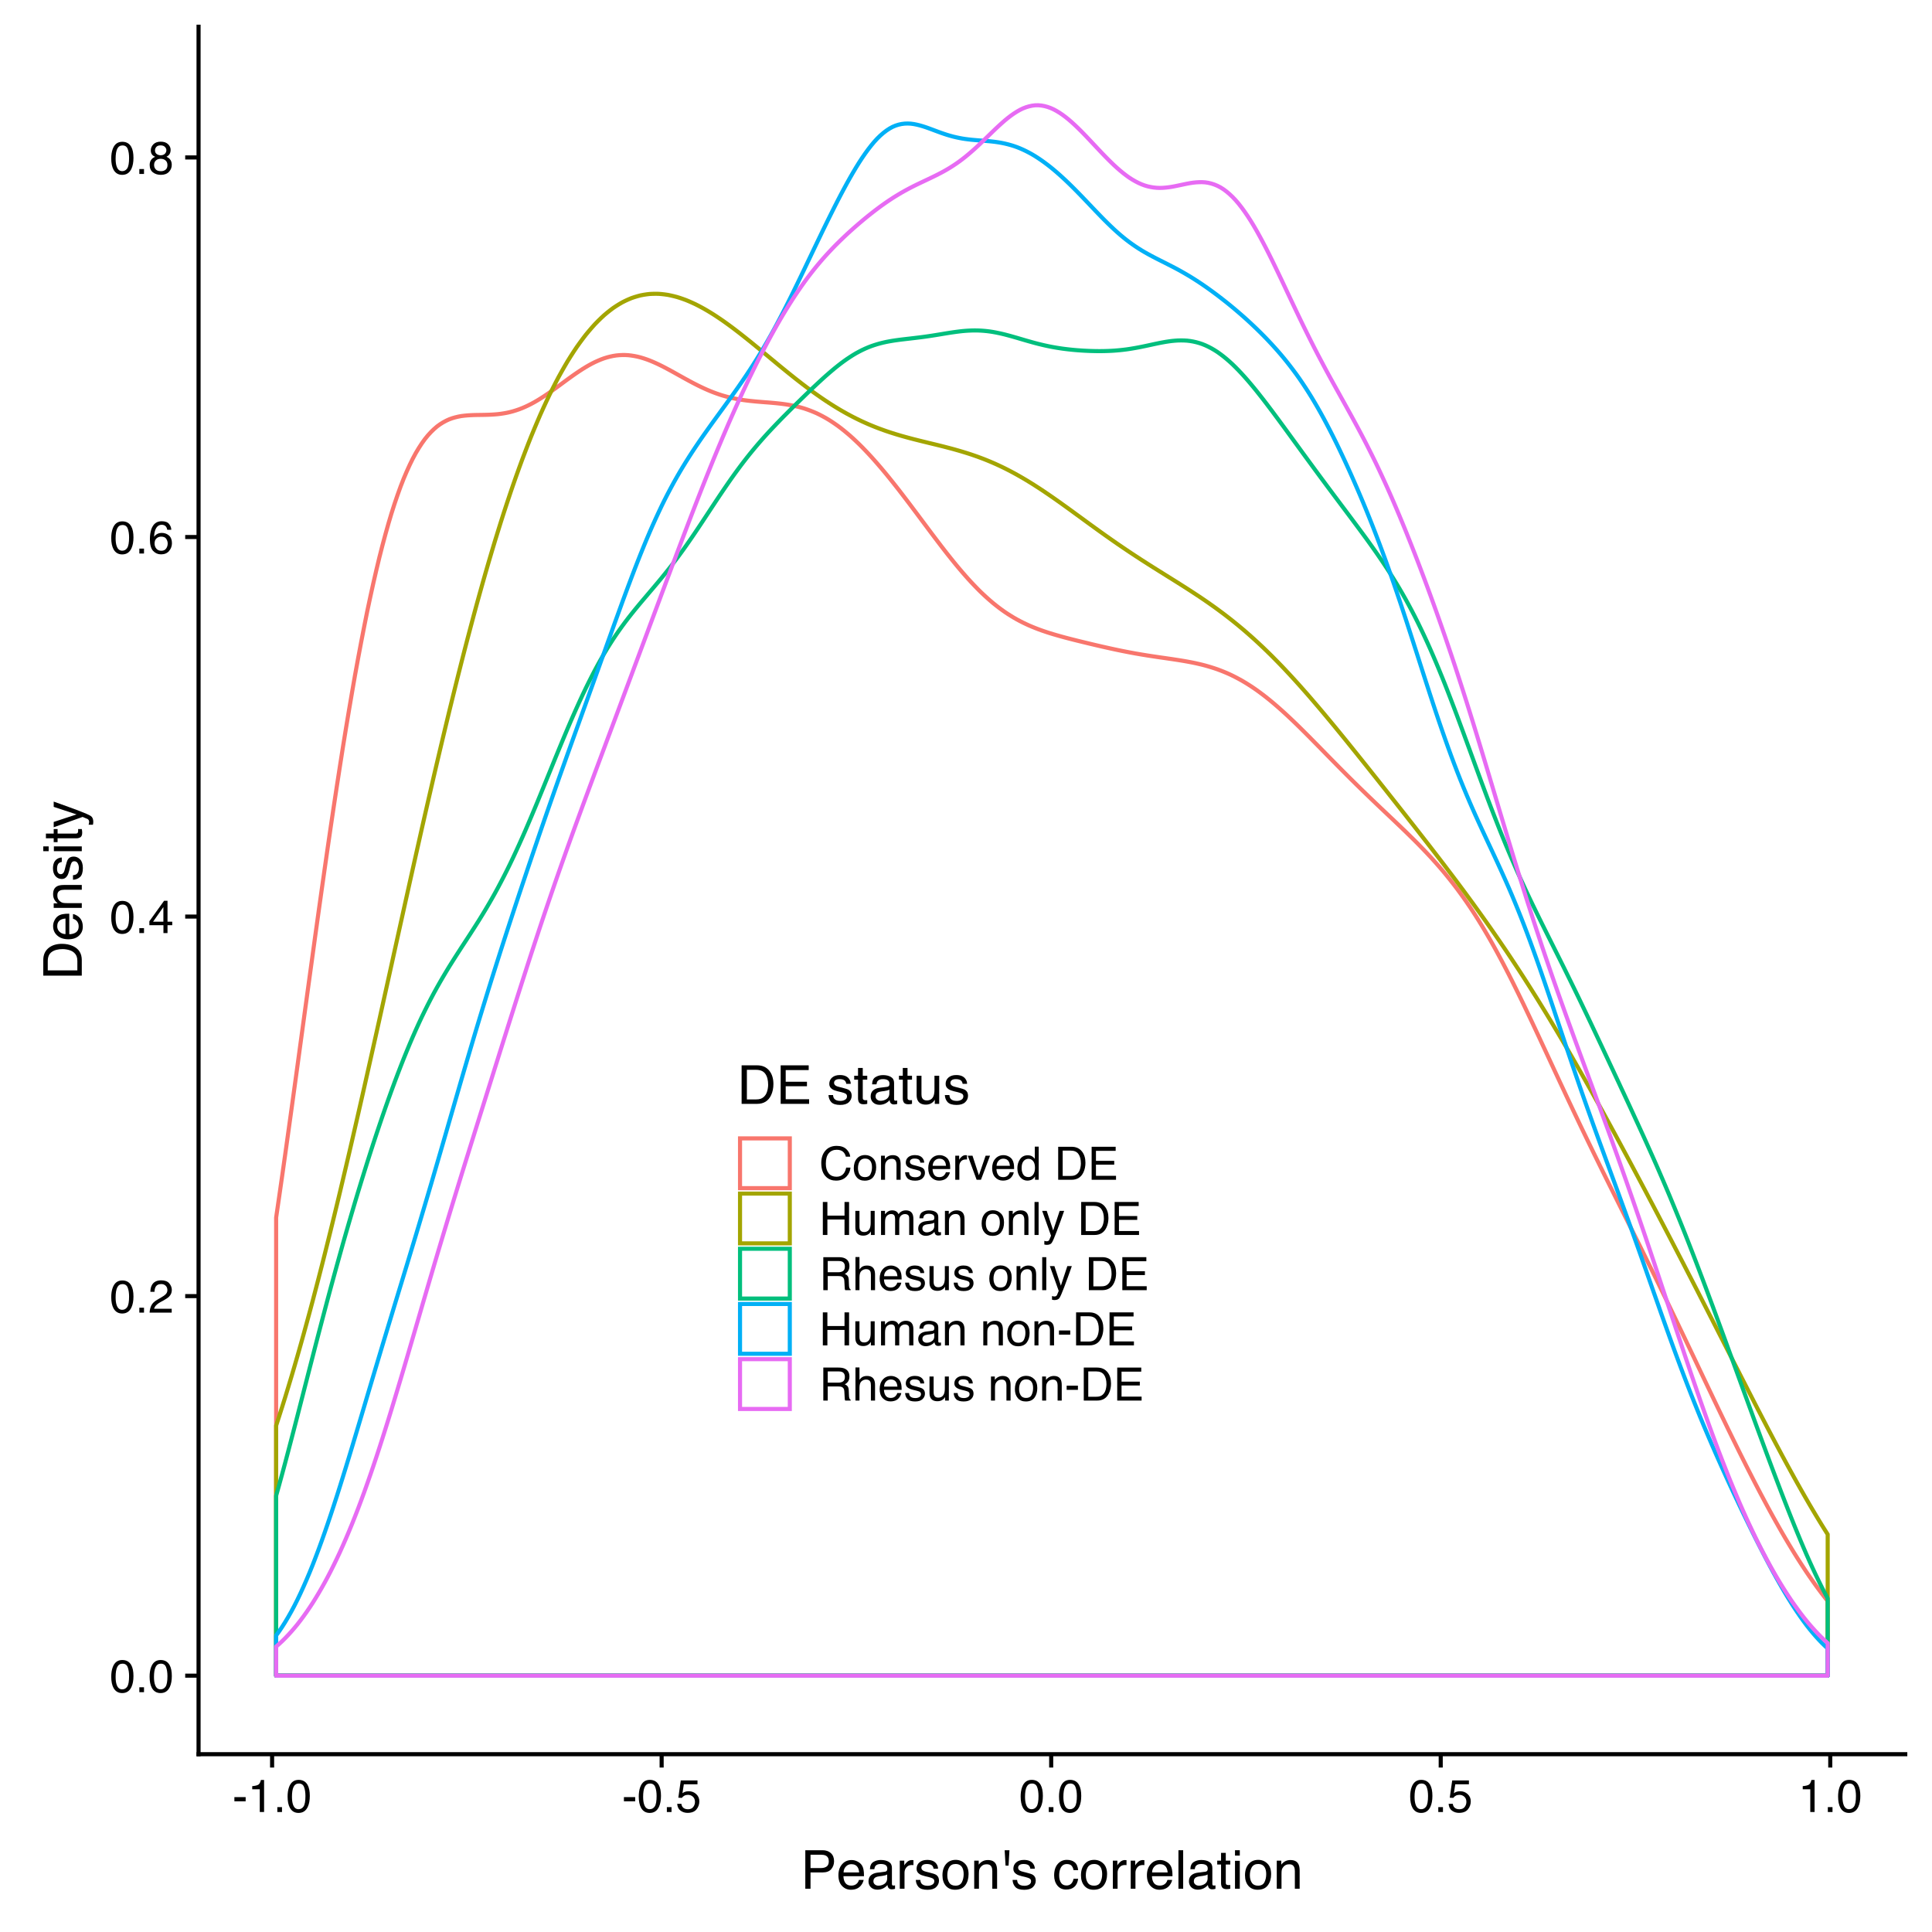 <?xml version="1.0" encoding="UTF-8"?>
<svg xmlns="http://www.w3.org/2000/svg" xmlns:xlink="http://www.w3.org/1999/xlink" width="504pt" height="504pt" viewBox="0 0 504 504" version="1.1">
<defs>
<g>
<symbol overflow="visible" id="glyph0-0">
<path style="stroke:none;" d="M 0.391 0 L 0.391 -8.609 L 7.219 -8.609 L 7.219 0 Z M 6.141 -1.078 L 6.141 -7.531 L 1.469 -7.531 L 1.469 -1.078 Z M 6.141 -1.078 "/>
</symbol>
<symbol overflow="visible" id="glyph0-1">
<path style="stroke:none;" d="M 3.25 -8.391 C 4.332 -8.391 5.117 -7.941 5.609 -7.047 C 5.984 -6.359 6.172 -5.41 6.172 -4.203 C 6.172 -3.066 6 -2.125 5.656 -1.375 C 5.164 -0.301 4.359 0.234 3.234 0.234 C 2.234 0.234 1.484 -0.203 0.984 -1.078 C 0.578 -1.816 0.375 -2.801 0.375 -4.031 C 0.375 -4.977 0.5 -5.797 0.75 -6.484 C 1.207 -7.754 2.039 -8.391 3.25 -8.391 Z M 3.234 -0.734 C 3.785 -0.734 4.223 -0.973 4.547 -1.453 C 4.867 -1.941 5.031 -2.848 5.031 -4.172 C 5.031 -5.117 4.91 -5.898 4.672 -6.516 C 4.441 -7.129 3.988 -7.438 3.312 -7.438 C 2.688 -7.438 2.227 -7.145 1.938 -6.562 C 1.656 -5.977 1.516 -5.117 1.516 -3.984 C 1.516 -3.129 1.609 -2.441 1.797 -1.922 C 2.078 -1.129 2.555 -0.734 3.234 -0.734 Z M 3.234 -0.734 "/>
</symbol>
<symbol overflow="visible" id="glyph0-2">
<path style="stroke:none;" d="M 1.031 -1.281 L 2.25 -1.281 L 2.25 0 L 1.031 0 Z M 1.031 -1.281 "/>
</symbol>
<symbol overflow="visible" id="glyph0-3">
<path style="stroke:none;" d="M 0.375 0 C 0.414 -0.719 0.566 -1.344 0.828 -1.875 C 1.086 -2.414 1.594 -2.906 2.344 -3.344 L 3.469 -4 C 3.969 -4.289 4.32 -4.539 4.531 -4.75 C 4.852 -5.07 5.016 -5.441 5.016 -5.859 C 5.016 -6.348 4.863 -6.734 4.562 -7.016 C 4.27 -7.305 3.883 -7.453 3.406 -7.453 C 2.676 -7.453 2.176 -7.18 1.906 -6.641 C 1.75 -6.336 1.664 -5.93 1.656 -5.422 L 0.578 -5.422 C 0.586 -6.148 0.723 -6.742 0.984 -7.203 C 1.441 -8.016 2.25 -8.422 3.406 -8.422 C 4.363 -8.422 5.062 -8.16 5.5 -7.641 C 5.945 -7.117 6.172 -6.539 6.172 -5.906 C 6.172 -5.238 5.938 -4.664 5.469 -4.188 C 5.195 -3.906 4.707 -3.566 4 -3.172 L 3.188 -2.734 C 2.812 -2.523 2.516 -2.32 2.297 -2.125 C 1.898 -1.789 1.648 -1.414 1.547 -1 L 6.141 -1 L 6.141 0 Z M 0.375 0 "/>
</symbol>
<symbol overflow="visible" id="glyph0-4">
<path style="stroke:none;" d="M 3.969 -2.969 L 3.969 -6.781 L 1.281 -2.969 Z M 3.984 0 L 3.984 -2.047 L 0.312 -2.047 L 0.312 -3.078 L 4.156 -8.422 L 5.047 -8.422 L 5.047 -2.969 L 6.281 -2.969 L 6.281 -2.047 L 5.047 -2.047 L 5.047 0 Z M 3.984 0 "/>
</symbol>
<symbol overflow="visible" id="glyph0-5">
<path style="stroke:none;" d="M 3.516 -8.422 C 4.453 -8.422 5.102 -8.176 5.469 -7.688 C 5.844 -7.207 6.031 -6.707 6.031 -6.188 L 4.984 -6.188 C 4.922 -6.52 4.82 -6.781 4.688 -6.969 C 4.426 -7.32 4.039 -7.5 3.531 -7.5 C 2.938 -7.5 2.461 -7.223 2.109 -6.672 C 1.766 -6.129 1.578 -5.352 1.547 -4.344 C 1.785 -4.695 2.086 -4.961 2.453 -5.141 C 2.785 -5.297 3.16 -5.375 3.578 -5.375 C 4.285 -5.375 4.898 -5.148 5.422 -4.703 C 5.941 -4.254 6.203 -3.582 6.203 -2.688 C 6.203 -1.926 5.953 -1.25 5.453 -0.656 C 4.961 -0.07 4.258 0.219 3.344 0.219 C 2.551 0.219 1.867 -0.078 1.297 -0.672 C 0.734 -1.273 0.453 -2.281 0.453 -3.688 C 0.453 -4.727 0.578 -5.613 0.828 -6.344 C 1.316 -7.727 2.211 -8.422 3.516 -8.422 Z M 3.438 -0.719 C 3.988 -0.719 4.398 -0.906 4.672 -1.281 C 4.953 -1.656 5.094 -2.098 5.094 -2.609 C 5.094 -3.035 4.969 -3.441 4.719 -3.828 C 4.477 -4.211 4.031 -4.406 3.375 -4.406 C 2.926 -4.406 2.531 -4.254 2.188 -3.953 C 1.844 -3.66 1.672 -3.211 1.672 -2.609 C 1.672 -2.078 1.828 -1.629 2.141 -1.266 C 2.453 -0.898 2.883 -0.719 3.438 -0.719 Z M 3.438 -0.719 "/>
</symbol>
<symbol overflow="visible" id="glyph0-6">
<path style="stroke:none;" d="M 3.266 -4.875 C 3.734 -4.875 4.098 -5.004 4.359 -5.266 C 4.617 -5.523 4.75 -5.832 4.75 -6.188 C 4.75 -6.5 4.625 -6.785 4.375 -7.047 C 4.125 -7.316 3.742 -7.453 3.234 -7.453 C 2.723 -7.453 2.352 -7.316 2.125 -7.047 C 1.895 -6.785 1.781 -6.484 1.781 -6.141 C 1.781 -5.742 1.926 -5.43 2.219 -5.203 C 2.52 -4.984 2.867 -4.875 3.266 -4.875 Z M 3.328 -0.719 C 3.816 -0.719 4.223 -0.848 4.547 -1.109 C 4.867 -1.379 5.031 -1.773 5.031 -2.297 C 5.031 -2.836 4.863 -3.25 4.531 -3.531 C 4.195 -3.812 3.77 -3.953 3.25 -3.953 C 2.75 -3.953 2.336 -3.805 2.016 -3.516 C 1.703 -3.234 1.547 -2.836 1.547 -2.328 C 1.547 -1.891 1.691 -1.508 1.984 -1.188 C 2.273 -0.875 2.723 -0.719 3.328 -0.719 Z M 1.828 -4.469 C 1.535 -4.594 1.305 -4.738 1.141 -4.906 C 0.836 -5.219 0.688 -5.625 0.688 -6.125 C 0.688 -6.75 0.91 -7.285 1.359 -7.734 C 1.816 -8.191 2.457 -8.422 3.281 -8.422 C 4.094 -8.422 4.723 -8.207 5.172 -7.781 C 5.629 -7.352 5.859 -6.859 5.859 -6.297 C 5.859 -5.773 5.727 -5.348 5.469 -5.016 C 5.32 -4.836 5.094 -4.66 4.781 -4.484 C 5.125 -4.328 5.395 -4.145 5.594 -3.938 C 5.969 -3.539 6.156 -3.031 6.156 -2.406 C 6.156 -1.664 5.906 -1.039 5.406 -0.531 C 4.914 -0.02 4.219 0.234 3.312 0.234 C 2.488 0.234 1.797 0.016 1.234 -0.422 C 0.672 -0.867 0.391 -1.516 0.391 -2.359 C 0.391 -2.848 0.508 -3.273 0.75 -3.641 C 0.988 -4.004 1.348 -4.281 1.828 -4.469 Z M 1.828 -4.469 "/>
</symbol>
<symbol overflow="visible" id="glyph0-7">
<path style="stroke:none;" d="M 0.5 -3.891 L 3.438 -3.891 L 3.438 -2.797 L 0.5 -2.797 Z M 0.5 -3.891 "/>
</symbol>
<symbol overflow="visible" id="glyph0-8">
<path style="stroke:none;" d="M 1.156 -5.938 L 1.156 -6.75 C 1.914 -6.82 2.441 -6.945 2.734 -7.125 C 3.035 -7.301 3.266 -7.711 3.422 -8.359 L 4.25 -8.359 L 4.25 0 L 3.125 0 L 3.125 -5.938 Z M 1.156 -5.938 "/>
</symbol>
<symbol overflow="visible" id="glyph0-9">
<path style="stroke:none;" d="M 1.484 -2.141 C 1.555 -1.535 1.836 -1.117 2.328 -0.891 C 2.578 -0.773 2.863 -0.719 3.188 -0.719 C 3.812 -0.719 4.273 -0.914 4.578 -1.312 C 4.879 -1.707 5.031 -2.148 5.031 -2.641 C 5.031 -3.223 4.848 -3.676 4.484 -4 C 4.129 -4.32 3.703 -4.484 3.203 -4.484 C 2.836 -4.484 2.523 -4.41 2.266 -4.266 C 2.004 -4.129 1.785 -3.938 1.609 -3.688 L 0.688 -3.734 L 1.328 -8.25 L 5.688 -8.25 L 5.688 -7.234 L 2.125 -7.234 L 1.766 -4.906 C 1.961 -5.051 2.148 -5.16 2.328 -5.234 C 2.641 -5.359 3 -5.422 3.406 -5.422 C 4.176 -5.422 4.828 -5.172 5.359 -4.672 C 5.898 -4.18 6.172 -3.555 6.172 -2.797 C 6.172 -2.004 5.922 -1.301 5.422 -0.688 C 4.93 -0.082 4.148 0.219 3.078 0.219 C 2.398 0.219 1.797 0.023 1.266 -0.359 C 0.742 -0.742 0.453 -1.336 0.391 -2.141 Z M 1.484 -2.141 "/>
</symbol>
<symbol overflow="visible" id="glyph0-10">
<path style="stroke:none;" d="M 4.547 -8.844 C 5.629 -8.844 6.473 -8.555 7.078 -7.984 C 7.68 -7.41 8.016 -6.758 8.078 -6.031 L 6.938 -6.031 C 6.812 -6.582 6.555 -7.02 6.172 -7.344 C 5.785 -7.664 5.242 -7.828 4.547 -7.828 C 3.703 -7.828 3.02 -7.531 2.5 -6.938 C 1.977 -6.344 1.719 -5.43 1.719 -4.203 C 1.719 -3.191 1.953 -2.367 2.422 -1.734 C 2.891 -1.109 3.594 -0.797 4.531 -0.797 C 5.383 -0.797 6.039 -1.129 6.5 -1.797 C 6.727 -2.141 6.906 -2.598 7.031 -3.172 L 8.156 -3.172 C 8.062 -2.266 7.727 -1.504 7.156 -0.891 C 6.469 -0.148 5.547 0.219 4.391 0.219 C 3.391 0.219 2.551 -0.082 1.875 -0.688 C 0.977 -1.488 0.531 -2.723 0.531 -4.391 C 0.531 -5.66 0.863 -6.703 1.531 -7.516 C 2.258 -8.398 3.266 -8.844 4.547 -8.844 Z M 4.312 -8.844 Z M 4.312 -8.844 "/>
</symbol>
<symbol overflow="visible" id="glyph0-11">
<path style="stroke:none;" d="M 3.266 -0.688 C 3.961 -0.688 4.441 -0.945 4.703 -1.469 C 4.961 -2 5.094 -2.586 5.094 -3.234 C 5.094 -3.828 5 -4.305 4.812 -4.672 C 4.508 -5.242 4 -5.531 3.281 -5.531 C 2.633 -5.531 2.164 -5.285 1.875 -4.797 C 1.582 -4.305 1.438 -3.711 1.438 -3.016 C 1.438 -2.348 1.582 -1.789 1.875 -1.344 C 2.164 -0.906 2.629 -0.688 3.266 -0.688 Z M 3.312 -6.453 C 4.113 -6.453 4.789 -6.18 5.344 -5.641 C 5.906 -5.109 6.188 -4.316 6.188 -3.266 C 6.188 -2.254 5.941 -1.414 5.453 -0.75 C 4.961 -0.094 4.203 0.234 3.172 0.234 C 2.305 0.234 1.617 -0.055 1.109 -0.641 C 0.598 -1.234 0.344 -2.02 0.344 -3 C 0.344 -4.051 0.609 -4.891 1.141 -5.516 C 1.68 -6.141 2.406 -6.453 3.312 -6.453 Z M 3.266 -6.422 Z M 3.266 -6.422 "/>
</symbol>
<symbol overflow="visible" id="glyph0-12">
<path style="stroke:none;" d="M 0.781 -6.281 L 1.781 -6.281 L 1.781 -5.391 C 2.07 -5.754 2.383 -6.016 2.719 -6.172 C 3.051 -6.336 3.422 -6.422 3.828 -6.422 C 4.711 -6.422 5.312 -6.109 5.625 -5.484 C 5.801 -5.141 5.891 -4.656 5.891 -4.031 L 5.891 0 L 4.812 0 L 4.812 -3.953 C 4.812 -4.336 4.754 -4.645 4.641 -4.875 C 4.453 -5.27 4.113 -5.469 3.625 -5.469 C 3.375 -5.469 3.172 -5.441 3.016 -5.391 C 2.723 -5.305 2.469 -5.133 2.25 -4.875 C 2.07 -4.664 1.957 -4.453 1.906 -4.234 C 1.852 -4.016 1.828 -3.695 1.828 -3.281 L 1.828 0 L 0.781 0 Z M 3.25 -6.422 Z M 3.25 -6.422 "/>
</symbol>
<symbol overflow="visible" id="glyph0-13">
<path style="stroke:none;" d="M 1.406 -1.969 C 1.438 -1.613 1.523 -1.344 1.672 -1.156 C 1.93 -0.82 2.391 -0.656 3.047 -0.656 C 3.441 -0.656 3.785 -0.738 4.078 -0.906 C 4.379 -1.07 4.531 -1.332 4.531 -1.688 C 4.531 -1.957 4.41 -2.164 4.172 -2.312 C 4.016 -2.395 3.711 -2.492 3.266 -2.609 L 2.422 -2.812 C 1.891 -2.945 1.5 -3.098 1.25 -3.266 C 0.789 -3.547 0.562 -3.941 0.562 -4.453 C 0.562 -5.047 0.773 -5.523 1.203 -5.891 C 1.629 -6.254 2.207 -6.438 2.938 -6.438 C 3.875 -6.438 4.551 -6.16 4.969 -5.609 C 5.238 -5.254 5.367 -4.875 5.359 -4.469 L 4.359 -4.469 C 4.336 -4.707 4.254 -4.926 4.109 -5.125 C 3.867 -5.395 3.445 -5.531 2.844 -5.531 C 2.445 -5.531 2.145 -5.453 1.938 -5.297 C 1.738 -5.148 1.641 -4.953 1.641 -4.703 C 1.641 -4.43 1.773 -4.211 2.047 -4.047 C 2.203 -3.953 2.43 -3.867 2.734 -3.797 L 3.422 -3.625 C 4.18 -3.438 4.691 -3.258 4.953 -3.094 C 5.359 -2.82 5.562 -2.395 5.562 -1.812 C 5.562 -1.258 5.348 -0.781 4.922 -0.375 C 4.504 0.031 3.863 0.234 3 0.234 C 2.062 0.234 1.395 0.023 1 -0.391 C 0.613 -0.816 0.41 -1.344 0.391 -1.969 Z M 2.953 -6.422 Z M 2.953 -6.422 "/>
</symbol>
<symbol overflow="visible" id="glyph0-14">
<path style="stroke:none;" d="M 3.391 -6.422 C 3.836 -6.422 4.27 -6.316 4.688 -6.109 C 5.102 -5.898 5.422 -5.629 5.641 -5.297 C 5.848 -4.973 5.988 -4.602 6.062 -4.188 C 6.125 -3.895 6.156 -3.43 6.156 -2.797 L 1.547 -2.797 C 1.566 -2.16 1.719 -1.648 2 -1.266 C 2.281 -0.879 2.719 -0.688 3.312 -0.688 C 3.863 -0.688 4.301 -0.867 4.625 -1.234 C 4.812 -1.441 4.945 -1.688 5.031 -1.969 L 6.062 -1.969 C 6.039 -1.738 5.953 -1.484 5.797 -1.203 C 5.641 -0.922 5.469 -0.688 5.281 -0.5 C 4.957 -0.188 4.555 0.02 4.078 0.125 C 3.828 0.188 3.539 0.219 3.219 0.219 C 2.438 0.219 1.773 -0.062 1.234 -0.625 C 0.691 -1.195 0.422 -1.992 0.422 -3.016 C 0.422 -4.023 0.691 -4.844 1.234 -5.469 C 1.785 -6.102 2.504 -6.422 3.391 -6.422 Z M 5.062 -3.641 C 5.02 -4.098 4.922 -4.461 4.766 -4.734 C 4.484 -5.242 4.004 -5.5 3.328 -5.5 C 2.836 -5.5 2.426 -5.32 2.094 -4.969 C 1.77 -4.625 1.598 -4.18 1.578 -3.641 Z M 3.281 -6.422 Z M 3.281 -6.422 "/>
</symbol>
<symbol overflow="visible" id="glyph0-15">
<path style="stroke:none;" d="M 0.797 -6.281 L 1.812 -6.281 L 1.812 -5.188 C 1.883 -5.406 2.082 -5.664 2.406 -5.969 C 2.727 -6.27 3.098 -6.422 3.516 -6.422 C 3.535 -6.422 3.566 -6.414 3.609 -6.406 C 3.66 -6.406 3.742 -6.398 3.859 -6.391 L 3.859 -5.281 C 3.797 -5.289 3.738 -5.297 3.688 -5.297 C 3.633 -5.297 3.578 -5.297 3.516 -5.297 C 2.984 -5.297 2.57 -5.125 2.281 -4.781 C 2 -4.445 1.859 -4.055 1.859 -3.609 L 1.859 0 L 0.797 0 Z M 0.797 -6.281 "/>
</symbol>
<symbol overflow="visible" id="glyph0-16">
<path style="stroke:none;" d="M 1.297 -6.281 L 2.969 -1.172 L 4.719 -6.281 L 5.875 -6.281 L 3.5 0 L 2.375 0 L 0.062 -6.281 Z M 1.297 -6.281 "/>
</symbol>
<symbol overflow="visible" id="glyph0-17">
<path style="stroke:none;" d="M 1.438 -3.062 C 1.438 -2.395 1.578 -1.832 1.859 -1.375 C 2.148 -0.926 2.609 -0.703 3.234 -0.703 C 3.723 -0.703 4.125 -0.91 4.438 -1.328 C 4.758 -1.742 4.922 -2.348 4.922 -3.141 C 4.922 -3.93 4.754 -4.516 4.422 -4.891 C 4.098 -5.273 3.703 -5.469 3.234 -5.469 C 2.703 -5.469 2.27 -5.266 1.938 -4.859 C 1.602 -4.453 1.438 -3.852 1.438 -3.062 Z M 3.031 -6.391 C 3.508 -6.391 3.91 -6.285 4.234 -6.078 C 4.422 -5.961 4.633 -5.758 4.875 -5.469 L 4.875 -8.641 L 5.891 -8.641 L 5.891 0 L 4.938 0 L 4.938 -0.875 C 4.695 -0.488 4.406 -0.207 4.062 -0.031 C 3.727 0.133 3.344 0.219 2.906 0.219 C 2.207 0.219 1.602 -0.07 1.094 -0.656 C 0.582 -1.25 0.328 -2.031 0.328 -3 C 0.328 -3.914 0.562 -4.707 1.031 -5.375 C 1.5 -6.051 2.164 -6.391 3.031 -6.391 Z M 3.031 -6.391 "/>
</symbol>
<symbol overflow="visible" id="glyph0-18">
<path style="stroke:none;" d=""/>
</symbol>
<symbol overflow="visible" id="glyph0-19">
<path style="stroke:none;" d="M 4.219 -1 C 4.613 -1 4.938 -1.039 5.188 -1.125 C 5.645 -1.27 6.02 -1.562 6.312 -2 C 6.539 -2.344 6.703 -2.785 6.797 -3.328 C 6.859 -3.66 6.891 -3.961 6.891 -4.234 C 6.891 -5.305 6.676 -6.133 6.25 -6.719 C 5.832 -7.312 5.148 -7.609 4.203 -7.609 L 2.141 -7.609 L 2.141 -1 Z M 0.969 -8.609 L 4.453 -8.609 C 5.641 -8.609 6.555 -8.188 7.203 -7.344 C 7.785 -6.594 8.078 -5.625 8.078 -4.438 C 8.078 -3.52 7.906 -2.691 7.562 -1.953 C 6.957 -0.648 5.914 0 4.438 0 L 0.969 0 Z M 0.969 -8.609 "/>
</symbol>
<symbol overflow="visible" id="glyph0-20">
<path style="stroke:none;" d="M 1.031 -8.609 L 7.297 -8.609 L 7.297 -7.547 L 2.156 -7.547 L 2.156 -4.938 L 6.922 -4.938 L 6.922 -3.938 L 2.156 -3.938 L 2.156 -1.031 L 7.391 -1.031 L 7.391 0 L 1.031 0 Z M 4.203 -8.609 Z M 4.203 -8.609 "/>
</symbol>
<symbol overflow="visible" id="glyph0-21">
<path style="stroke:none;" d="M 0.938 -8.609 L 2.125 -8.609 L 2.125 -5.047 L 6.594 -5.047 L 6.594 -8.609 L 7.781 -8.609 L 7.781 0 L 6.594 0 L 6.594 -4.031 L 2.125 -4.031 L 2.125 0 L 0.938 0 Z M 0.938 -8.609 "/>
</symbol>
<symbol overflow="visible" id="glyph0-22">
<path style="stroke:none;" d="M 1.828 -6.281 L 1.828 -2.109 C 1.828 -1.785 1.879 -1.523 1.984 -1.328 C 2.172 -0.953 2.52 -0.766 3.031 -0.766 C 3.758 -0.766 4.258 -1.094 4.531 -1.75 C 4.676 -2.102 4.75 -2.582 4.75 -3.188 L 4.75 -6.281 L 5.797 -6.281 L 5.797 0 L 4.812 0 L 4.812 -0.922 C 4.676 -0.68 4.508 -0.484 4.312 -0.328 C 3.906 0.004 3.414 0.172 2.844 0.172 C 1.945 0.172 1.336 -0.129 1.016 -0.734 C 0.836 -1.047 0.75 -1.473 0.75 -2.016 L 0.75 -6.281 Z M 3.281 -6.422 Z M 3.281 -6.422 "/>
</symbol>
<symbol overflow="visible" id="glyph0-23">
<path style="stroke:none;" d="M 0.781 -6.281 L 1.812 -6.281 L 1.812 -5.391 C 2.062 -5.691 2.289 -5.914 2.5 -6.062 C 2.844 -6.301 3.238 -6.422 3.688 -6.422 C 4.188 -6.422 4.586 -6.297 4.891 -6.047 C 5.055 -5.91 5.211 -5.703 5.359 -5.422 C 5.586 -5.766 5.859 -6.016 6.172 -6.172 C 6.492 -6.336 6.852 -6.422 7.25 -6.422 C 8.094 -6.422 8.664 -6.113 8.969 -5.5 C 9.133 -5.176 9.219 -4.734 9.219 -4.172 L 9.219 0 L 8.125 0 L 8.125 -4.359 C 8.125 -4.773 8.02 -5.062 7.812 -5.219 C 7.602 -5.375 7.348 -5.453 7.047 -5.453 C 6.629 -5.453 6.27 -5.312 5.969 -5.031 C 5.676 -4.758 5.531 -4.301 5.531 -3.656 L 5.531 0 L 4.453 0 L 4.453 -4.094 C 4.453 -4.52 4.398 -4.832 4.297 -5.031 C 4.141 -5.32 3.844 -5.469 3.406 -5.469 C 3.008 -5.469 2.645 -5.312 2.312 -5 C 1.988 -4.695 1.828 -4.141 1.828 -3.328 L 1.828 0 L 0.781 0 Z M 0.781 -6.281 "/>
</symbol>
<symbol overflow="visible" id="glyph0-24">
<path style="stroke:none;" d="M 1.578 -1.672 C 1.578 -1.367 1.688 -1.129 1.906 -0.953 C 2.133 -0.773 2.398 -0.688 2.703 -0.688 C 3.078 -0.688 3.438 -0.77 3.781 -0.938 C 4.375 -1.227 4.672 -1.695 4.672 -2.344 L 4.672 -3.188 C 4.535 -3.113 4.363 -3.047 4.156 -2.984 C 3.957 -2.93 3.758 -2.895 3.562 -2.875 L 2.938 -2.797 C 2.551 -2.742 2.258 -2.66 2.062 -2.547 C 1.738 -2.367 1.578 -2.078 1.578 -1.672 Z M 4.141 -3.797 C 4.379 -3.828 4.539 -3.93 4.625 -4.109 C 4.664 -4.203 4.688 -4.336 4.688 -4.516 C 4.688 -4.867 4.555 -5.125 4.297 -5.281 C 4.047 -5.445 3.688 -5.531 3.219 -5.531 C 2.664 -5.531 2.273 -5.383 2.047 -5.094 C 1.91 -4.926 1.82 -4.68 1.781 -4.359 L 0.797 -4.359 C 0.816 -5.129 1.066 -5.664 1.547 -5.969 C 2.035 -6.27 2.598 -6.422 3.234 -6.422 C 3.973 -6.422 4.57 -6.281 5.031 -6 C 5.488 -5.719 5.719 -5.281 5.719 -4.688 L 5.719 -1.078 C 5.719 -0.973 5.738 -0.883 5.781 -0.812 C 5.832 -0.75 5.93 -0.719 6.078 -0.719 C 6.117 -0.719 6.164 -0.719 6.219 -0.719 C 6.281 -0.727 6.348 -0.738 6.422 -0.75 L 6.422 0.031 C 6.254 0.07 6.125 0.098 6.031 0.109 C 5.945 0.129 5.832 0.141 5.688 0.141 C 5.32 0.141 5.062 0.008 4.906 -0.25 C 4.812 -0.383 4.75 -0.578 4.719 -0.828 C 4.5 -0.547 4.188 -0.301 3.781 -0.094 C 3.383 0.113 2.945 0.219 2.469 0.219 C 1.883 0.219 1.406 0.039 1.031 -0.312 C 0.664 -0.664 0.484 -1.109 0.484 -1.641 C 0.484 -2.223 0.664 -2.676 1.031 -3 C 1.395 -3.32 1.867 -3.52 2.453 -3.594 Z M 3.266 -6.422 Z M 3.266 -6.422 "/>
</symbol>
<symbol overflow="visible" id="glyph0-25">
<path style="stroke:none;" d="M 0.797 -8.609 L 1.859 -8.609 L 1.859 0 L 0.797 0 Z M 0.797 -8.609 "/>
</symbol>
<symbol overflow="visible" id="glyph0-26">
<path style="stroke:none;" d="M 4.688 -6.281 L 5.859 -6.281 C 5.711 -5.875 5.383 -4.953 4.875 -3.516 C 4.488 -2.441 4.164 -1.566 3.906 -0.891 C 3.301 0.711 2.875 1.691 2.625 2.047 C 2.375 2.398 1.941 2.578 1.328 2.578 C 1.18 2.578 1.066 2.566 0.984 2.547 C 0.91 2.535 0.812 2.516 0.688 2.484 L 0.688 1.531 C 0.875 1.582 1.008 1.613 1.094 1.625 C 1.176 1.633 1.25 1.641 1.312 1.641 C 1.5 1.641 1.641 1.609 1.734 1.547 C 1.828 1.484 1.906 1.406 1.969 1.312 C 1.988 1.281 2.055 1.117 2.172 0.828 C 2.297 0.535 2.383 0.32 2.438 0.188 L 0.125 -6.281 L 1.312 -6.281 L 3 -1.172 Z M 3 -6.422 Z M 3 -6.422 "/>
</symbol>
<symbol overflow="visible" id="glyph0-27">
<path style="stroke:none;" d="M 4.922 -4.672 C 5.461 -4.672 5.891 -4.781 6.203 -5 C 6.523 -5.219 6.688 -5.609 6.688 -6.172 C 6.688 -6.785 6.469 -7.207 6.031 -7.438 C 5.789 -7.551 5.469 -7.609 5.062 -7.609 L 2.219 -7.609 L 2.219 -4.672 Z M 1.062 -8.609 L 5.047 -8.609 C 5.703 -8.609 6.238 -8.516 6.656 -8.328 C 7.469 -7.953 7.875 -7.27 7.875 -6.281 C 7.875 -5.77 7.766 -5.348 7.547 -5.016 C 7.336 -4.691 7.039 -4.43 6.656 -4.234 C 7 -4.098 7.254 -3.914 7.422 -3.688 C 7.586 -3.469 7.68 -3.109 7.703 -2.609 L 7.75 -1.453 C 7.758 -1.129 7.785 -0.883 7.828 -0.719 C 7.898 -0.445 8.023 -0.27 8.203 -0.188 L 8.203 0 L 6.781 0 C 6.738 -0.07 6.703 -0.164 6.672 -0.281 C 6.648 -0.406 6.633 -0.633 6.625 -0.969 L 6.547 -2.406 C 6.523 -2.969 6.316 -3.344 5.922 -3.531 C 5.703 -3.633 5.352 -3.688 4.875 -3.688 L 2.219 -3.688 L 2.219 0 L 1.062 0 Z M 1.062 -8.609 "/>
</symbol>
<symbol overflow="visible" id="glyph0-28">
<path style="stroke:none;" d="M 0.781 -8.641 L 1.828 -8.641 L 1.828 -5.422 C 2.078 -5.742 2.301 -5.969 2.5 -6.094 C 2.844 -6.312 3.27 -6.422 3.781 -6.422 C 4.688 -6.422 5.301 -6.102 5.625 -5.469 C 5.801 -5.125 5.891 -4.645 5.891 -4.031 L 5.891 0 L 4.812 0 L 4.812 -3.953 C 4.812 -4.41 4.75 -4.75 4.625 -4.969 C 4.438 -5.312 4.078 -5.484 3.547 -5.484 C 3.109 -5.484 2.711 -5.332 2.359 -5.031 C 2.004 -4.727 1.828 -4.16 1.828 -3.328 L 1.828 0 L 0.781 0 Z M 0.781 -8.641 "/>
</symbol>
<symbol overflow="visible" id="glyph1-0">
<path style="stroke:none;" d="M 0.453 0 L 0.453 -10.047 L 8.422 -10.047 L 8.422 0 Z M 7.172 -1.266 L 7.172 -8.781 L 1.703 -8.781 L 1.703 -1.266 Z M 7.172 -1.266 "/>
</symbol>
<symbol overflow="visible" id="glyph1-1">
<path style="stroke:none;" d="M 1.203 -10.047 L 5.719 -10.047 C 6.613 -10.047 7.332 -9.789 7.875 -9.281 C 8.426 -8.781 8.703 -8.078 8.703 -7.172 C 8.703 -6.379 8.457 -5.691 7.969 -5.109 C 7.477 -4.535 6.727 -4.25 5.719 -4.25 L 2.562 -4.25 L 2.562 0 L 1.203 0 Z M 7.328 -7.156 C 7.328 -7.895 7.051 -8.395 6.5 -8.656 C 6.195 -8.801 5.785 -8.875 5.266 -8.875 L 2.562 -8.875 L 2.562 -5.391 L 5.266 -5.391 C 5.879 -5.391 6.375 -5.52 6.75 -5.781 C 7.133 -6.039 7.328 -6.5 7.328 -7.156 Z M 7.328 -7.156 "/>
</symbol>
<symbol overflow="visible" id="glyph1-2">
<path style="stroke:none;" d="M 3.953 -7.484 C 4.473 -7.484 4.973 -7.359 5.453 -7.109 C 5.941 -6.867 6.316 -6.555 6.578 -6.172 C 6.828 -5.805 6.988 -5.375 7.062 -4.875 C 7.133 -4.539 7.172 -4.004 7.172 -3.266 L 1.812 -3.266 C 1.832 -2.523 2.004 -1.93 2.328 -1.484 C 2.66 -1.035 3.172 -0.812 3.859 -0.812 C 4.504 -0.812 5.02 -1.02 5.406 -1.438 C 5.625 -1.688 5.773 -1.973 5.859 -2.297 L 7.078 -2.297 C 7.047 -2.023 6.938 -1.723 6.75 -1.391 C 6.57 -1.066 6.375 -0.801 6.156 -0.594 C 5.781 -0.227 5.316 0.02 4.766 0.156 C 4.473 0.227 4.141 0.266 3.766 0.266 C 2.848 0.266 2.07 -0.066 1.438 -0.734 C 0.812 -1.398 0.5 -2.328 0.5 -3.516 C 0.5 -4.691 0.816 -5.645 1.453 -6.375 C 2.086 -7.113 2.922 -7.484 3.953 -7.484 Z M 5.906 -4.25 C 5.863 -4.781 5.75 -5.207 5.562 -5.531 C 5.227 -6.113 4.664 -6.406 3.875 -6.406 C 3.312 -6.406 2.836 -6.203 2.453 -5.797 C 2.066 -5.391 1.863 -4.875 1.844 -4.25 Z M 3.828 -7.5 Z M 3.828 -7.5 "/>
</symbol>
<symbol overflow="visible" id="glyph1-3">
<path style="stroke:none;" d="M 1.844 -1.953 C 1.844 -1.598 1.973 -1.316 2.234 -1.109 C 2.492 -0.898 2.801 -0.797 3.156 -0.797 C 3.594 -0.797 4.016 -0.895 4.422 -1.094 C 5.098 -1.426 5.438 -1.973 5.438 -2.734 L 5.438 -3.719 C 5.289 -3.625 5.098 -3.547 4.859 -3.484 C 4.617 -3.422 4.383 -3.375 4.156 -3.344 L 3.422 -3.25 C 2.973 -3.195 2.633 -3.102 2.406 -2.969 C 2.031 -2.758 1.844 -2.422 1.844 -1.953 Z M 4.828 -4.438 C 5.109 -4.469 5.297 -4.586 5.391 -4.797 C 5.441 -4.898 5.469 -5.055 5.469 -5.266 C 5.469 -5.68 5.316 -5.984 5.016 -6.172 C 4.723 -6.359 4.301 -6.453 3.75 -6.453 C 3.102 -6.453 2.645 -6.281 2.375 -5.938 C 2.227 -5.75 2.129 -5.469 2.078 -5.094 L 0.938 -5.094 C 0.957 -5.988 1.25 -6.613 1.812 -6.969 C 2.375 -7.32 3.031 -7.5 3.781 -7.5 C 4.633 -7.5 5.332 -7.332 5.875 -7 C 6.406 -6.676 6.672 -6.164 6.672 -5.469 L 6.672 -1.266 C 6.672 -1.129 6.695 -1.02 6.75 -0.938 C 6.801 -0.863 6.91 -0.828 7.078 -0.828 C 7.141 -0.828 7.203 -0.832 7.266 -0.844 C 7.336 -0.852 7.41 -0.863 7.484 -0.875 L 7.484 0.031 C 7.297 0.082 7.148 0.113 7.047 0.125 C 6.941 0.145 6.805 0.156 6.641 0.156 C 6.211 0.156 5.906 0.004 5.719 -0.297 C 5.613 -0.453 5.539 -0.676 5.5 -0.969 C 5.25 -0.645 4.891 -0.359 4.422 -0.109 C 3.953 0.129 3.438 0.25 2.875 0.25 C 2.195 0.25 1.641 0.047 1.203 -0.359 C 0.773 -0.773 0.562 -1.297 0.562 -1.922 C 0.562 -2.598 0.77 -3.125 1.188 -3.5 C 1.613 -3.875 2.172 -4.102 2.859 -4.188 Z M 3.812 -7.5 Z M 3.812 -7.5 "/>
</symbol>
<symbol overflow="visible" id="glyph1-4">
<path style="stroke:none;" d="M 0.938 -7.328 L 2.109 -7.328 L 2.109 -6.062 C 2.203 -6.301 2.438 -6.598 2.812 -6.953 C 3.188 -7.305 3.617 -7.484 4.109 -7.484 C 4.129 -7.484 4.164 -7.477 4.219 -7.469 C 4.27 -7.469 4.363 -7.461 4.5 -7.453 L 4.5 -6.156 C 4.426 -6.164 4.359 -6.172 4.297 -6.172 C 4.234 -6.18 4.164 -6.188 4.094 -6.188 C 3.477 -6.188 3.004 -5.984 2.672 -5.578 C 2.336 -5.18 2.172 -4.727 2.172 -4.219 L 2.172 0 L 0.938 0 Z M 0.938 -7.328 "/>
</symbol>
<symbol overflow="visible" id="glyph1-5">
<path style="stroke:none;" d="M 1.641 -2.297 C 1.672 -1.891 1.77 -1.578 1.938 -1.359 C 2.25 -0.961 2.789 -0.766 3.562 -0.766 C 4.008 -0.766 4.406 -0.863 4.75 -1.062 C 5.102 -1.258 5.281 -1.562 5.281 -1.969 C 5.281 -2.289 5.141 -2.531 4.859 -2.688 C 4.68 -2.789 4.332 -2.91 3.812 -3.047 L 2.828 -3.281 C 2.203 -3.438 1.742 -3.613 1.453 -3.812 C 0.922 -4.145 0.656 -4.602 0.656 -5.188 C 0.656 -5.883 0.906 -6.445 1.406 -6.875 C 1.906 -7.301 2.578 -7.516 3.422 -7.516 C 4.523 -7.516 5.316 -7.191 5.797 -6.547 C 6.109 -6.129 6.258 -5.688 6.25 -5.219 L 5.094 -5.219 C 5.062 -5.5 4.961 -5.75 4.797 -5.969 C 4.516 -6.289 4.023 -6.453 3.328 -6.453 C 2.859 -6.453 2.504 -6.363 2.266 -6.188 C 2.023 -6.008 1.906 -5.773 1.906 -5.484 C 1.906 -5.172 2.062 -4.914 2.375 -4.719 C 2.562 -4.602 2.832 -4.504 3.188 -4.422 L 4 -4.219 C 4.883 -4.008 5.477 -3.805 5.781 -3.609 C 6.258 -3.285 6.5 -2.789 6.5 -2.125 C 6.5 -1.469 6.25 -0.898 5.75 -0.422 C 5.258 0.047 4.508 0.281 3.5 0.281 C 2.406 0.281 1.629 0.035 1.172 -0.453 C 0.723 -0.953 0.484 -1.566 0.453 -2.297 Z M 3.453 -7.5 Z M 3.453 -7.5 "/>
</symbol>
<symbol overflow="visible" id="glyph1-6">
<path style="stroke:none;" d="M 3.812 -0.797 C 4.625 -0.797 5.18 -1.102 5.484 -1.719 C 5.785 -2.332 5.938 -3.02 5.938 -3.781 C 5.938 -4.469 5.828 -5.023 5.609 -5.453 C 5.266 -6.117 4.672 -6.453 3.828 -6.453 C 3.066 -6.453 2.516 -6.164 2.172 -5.594 C 1.836 -5.02 1.672 -4.328 1.672 -3.516 C 1.672 -2.742 1.836 -2.098 2.172 -1.578 C 2.516 -1.055 3.062 -0.797 3.812 -0.797 Z M 3.859 -7.531 C 4.797 -7.531 5.586 -7.211 6.234 -6.578 C 6.891 -5.953 7.219 -5.031 7.219 -3.812 C 7.219 -2.633 6.93 -1.66 6.359 -0.891 C 5.785 -0.117 4.895 0.266 3.688 0.266 C 2.688 0.266 1.891 -0.07 1.297 -0.75 C 0.703 -1.438 0.406 -2.352 0.406 -3.5 C 0.406 -4.727 0.719 -5.707 1.344 -6.438 C 1.969 -7.164 2.805 -7.531 3.859 -7.531 Z M 3.812 -7.5 Z M 3.812 -7.5 "/>
</symbol>
<symbol overflow="visible" id="glyph1-7">
<path style="stroke:none;" d="M 0.906 -7.328 L 2.078 -7.328 L 2.078 -6.281 C 2.422 -6.707 2.785 -7.016 3.172 -7.203 C 3.555 -7.391 3.988 -7.484 4.469 -7.484 C 5.5 -7.484 6.195 -7.125 6.562 -6.406 C 6.77 -6 6.875 -5.43 6.875 -4.703 L 6.875 0 L 5.625 0 L 5.625 -4.609 C 5.625 -5.055 5.555 -5.414 5.422 -5.688 C 5.203 -6.145 4.805 -6.375 4.234 -6.375 C 3.941 -6.375 3.703 -6.348 3.516 -6.297 C 3.18 -6.191 2.883 -5.988 2.625 -5.688 C 2.414 -5.445 2.281 -5.195 2.219 -4.938 C 2.164 -4.676 2.141 -4.305 2.141 -3.828 L 2.141 0 L 0.906 0 Z M 3.797 -7.5 Z M 3.797 -7.5 "/>
</symbol>
<symbol overflow="visible" id="glyph1-8">
<path style="stroke:none;" d="M 2.312 -10.047 L 2.078 -6.016 L 1.297 -6.016 L 1.062 -10.047 Z M 2.312 -10.047 "/>
</symbol>
<symbol overflow="visible" id="glyph1-9">
<path style="stroke:none;" d=""/>
</symbol>
<symbol overflow="visible" id="glyph1-10">
<path style="stroke:none;" d="M 3.719 -7.531 C 4.551 -7.531 5.223 -7.328 5.734 -6.922 C 6.254 -6.523 6.566 -5.836 6.672 -4.859 L 5.469 -4.859 C 5.395 -5.305 5.227 -5.68 4.969 -5.984 C 4.719 -6.285 4.301 -6.438 3.719 -6.438 C 2.938 -6.438 2.379 -6.051 2.047 -5.281 C 1.828 -4.789 1.719 -4.18 1.719 -3.453 C 1.719 -2.711 1.867 -2.094 2.172 -1.594 C 2.484 -1.094 2.973 -0.844 3.641 -0.844 C 4.148 -0.844 4.555 -1 4.859 -1.312 C 5.16 -1.625 5.363 -2.051 5.469 -2.594 L 6.672 -2.594 C 6.535 -1.625 6.191 -0.91 5.641 -0.453 C 5.098 -0.004 4.398 0.219 3.547 0.219 C 2.586 0.219 1.82 -0.129 1.25 -0.828 C 0.688 -1.535 0.406 -2.41 0.406 -3.453 C 0.406 -4.742 0.719 -5.742 1.344 -6.453 C 1.969 -7.172 2.758 -7.531 3.719 -7.531 Z M 3.531 -7.5 Z M 3.531 -7.5 "/>
</symbol>
<symbol overflow="visible" id="glyph1-11">
<path style="stroke:none;" d="M 0.938 -10.047 L 2.172 -10.047 L 2.172 0 L 0.938 0 Z M 0.938 -10.047 "/>
</symbol>
<symbol overflow="visible" id="glyph1-12">
<path style="stroke:none;" d="M 1.156 -9.359 L 2.391 -9.359 L 2.391 -7.328 L 3.562 -7.328 L 3.562 -6.312 L 2.391 -6.312 L 2.391 -1.531 C 2.391 -1.281 2.477 -1.113 2.656 -1.031 C 2.75 -0.977 2.906 -0.953 3.125 -0.953 C 3.188 -0.953 3.25 -0.953 3.312 -0.953 C 3.383 -0.953 3.469 -0.957 3.562 -0.969 L 3.562 0 C 3.414 0.039 3.266 0.066 3.109 0.078 C 2.961 0.098 2.801 0.109 2.625 0.109 C 2.051 0.109 1.66 -0.035 1.453 -0.328 C 1.254 -0.617 1.156 -1 1.156 -1.469 L 1.156 -6.312 L 0.156 -6.312 L 0.156 -7.328 L 1.156 -7.328 Z M 1.156 -9.359 "/>
</symbol>
<symbol overflow="visible" id="glyph1-13">
<path style="stroke:none;" d="M 0.906 -7.281 L 2.156 -7.281 L 2.156 0 L 0.906 0 Z M 0.906 -10.047 L 2.156 -10.047 L 2.156 -8.641 L 0.906 -8.641 Z M 0.906 -10.047 "/>
</symbol>
<symbol overflow="visible" id="glyph1-14">
<path style="stroke:none;" d="M 4.922 -1.156 C 5.379 -1.156 5.758 -1.207 6.062 -1.312 C 6.582 -1.488 7.016 -1.828 7.359 -2.328 C 7.629 -2.734 7.82 -3.254 7.938 -3.891 C 8.008 -4.266 8.047 -4.613 8.047 -4.938 C 8.047 -6.188 7.797 -7.156 7.297 -7.844 C 6.805 -8.531 6.008 -8.875 4.906 -8.875 L 2.5 -8.875 L 2.5 -1.156 Z M 1.125 -10.047 L 5.203 -10.047 C 6.578 -10.047 7.645 -9.555 8.406 -8.578 C 9.082 -7.691 9.422 -6.555 9.422 -5.172 C 9.422 -4.109 9.223 -3.145 8.828 -2.281 C 8.117 -0.758 6.906 0 5.188 0 L 1.125 0 Z M 1.125 -10.047 "/>
</symbol>
<symbol overflow="visible" id="glyph1-15">
<path style="stroke:none;" d="M 1.203 -10.047 L 8.516 -10.047 L 8.516 -8.812 L 2.516 -8.812 L 2.516 -5.766 L 8.062 -5.766 L 8.062 -4.594 L 2.516 -4.594 L 2.516 -1.203 L 8.625 -1.203 L 8.625 0 L 1.203 0 Z M 4.906 -10.047 Z M 4.906 -10.047 "/>
</symbol>
<symbol overflow="visible" id="glyph1-16">
<path style="stroke:none;" d="M 2.141 -7.328 L 2.141 -2.469 C 2.141 -2.094 2.195 -1.785 2.312 -1.547 C 2.531 -1.109 2.938 -0.891 3.531 -0.891 C 4.383 -0.891 4.969 -1.27 5.281 -2.031 C 5.445 -2.445 5.531 -3.008 5.531 -3.719 L 5.531 -7.328 L 6.766 -7.328 L 6.766 0 L 5.609 0 L 5.625 -1.078 C 5.457 -0.797 5.258 -0.562 5.031 -0.375 C 4.562 0.008 3.988 0.203 3.312 0.203 C 2.27 0.203 1.562 -0.145 1.188 -0.844 C 0.977 -1.219 0.875 -1.719 0.875 -2.344 L 0.875 -7.328 Z M 3.828 -7.5 Z M 3.828 -7.5 "/>
</symbol>
<symbol overflow="visible" id="glyph2-0">
<path style="stroke:none;" d="M 0 -0.453 L -10.047 -0.453 L -10.047 -8.422 L 0 -8.422 Z M -1.266 -7.172 L -8.781 -7.172 L -8.781 -1.703 L -1.266 -1.703 Z M -1.266 -7.172 "/>
</symbol>
<symbol overflow="visible" id="glyph2-1">
<path style="stroke:none;" d="M -1.156 -4.922 C -1.156 -5.379 -1.207 -5.758 -1.312 -6.062 C -1.488 -6.582 -1.828 -7.016 -2.328 -7.359 C -2.734 -7.629 -3.254 -7.82 -3.891 -7.938 C -4.266 -8.008 -4.613 -8.047 -4.938 -8.047 C -6.188 -8.047 -7.156 -7.797 -7.844 -7.297 C -8.531 -6.805 -8.875 -6.008 -8.875 -4.906 L -8.875 -2.5 L -1.156 -2.5 Z M -10.047 -1.125 L -10.047 -5.203 C -10.047 -6.578 -9.555 -7.645 -8.578 -8.406 C -7.691 -9.082 -6.555 -9.422 -5.172 -9.422 C -4.109 -9.422 -3.145 -9.223 -2.281 -8.828 C -0.758 -8.117 0 -6.906 0 -5.188 L 0 -1.125 Z M -10.047 -1.125 "/>
</symbol>
<symbol overflow="visible" id="glyph2-2">
<path style="stroke:none;" d="M -7.484 -3.953 C -7.484 -4.473 -7.359 -4.973 -7.109 -5.453 C -6.867 -5.941 -6.555 -6.316 -6.172 -6.578 C -5.805 -6.828 -5.375 -6.988 -4.875 -7.062 C -4.539 -7.133 -4.004 -7.172 -3.266 -7.172 L -3.266 -1.812 C -2.523 -1.832 -1.93 -2.004 -1.484 -2.328 C -1.035 -2.66 -0.812 -3.172 -0.812 -3.859 C -0.812 -4.504 -1.02 -5.02 -1.438 -5.406 C -1.688 -5.625 -1.973 -5.773 -2.297 -5.859 L -2.297 -7.078 C -2.023 -7.047 -1.723 -6.938 -1.391 -6.75 C -1.066 -6.57 -0.801 -6.375 -0.594 -6.156 C -0.227 -5.781 0.02 -5.316 0.156 -4.766 C 0.227 -4.473 0.266 -4.141 0.266 -3.766 C 0.266 -2.848 -0.066 -2.07 -0.734 -1.438 C -1.398 -0.812 -2.328 -0.5 -3.516 -0.5 C -4.691 -0.5 -5.645 -0.816 -6.375 -1.453 C -7.113 -2.086 -7.484 -2.922 -7.484 -3.953 Z M -4.25 -5.906 C -4.781 -5.863 -5.207 -5.75 -5.531 -5.562 C -6.113 -5.227 -6.406 -4.664 -6.406 -3.875 C -6.406 -3.312 -6.203 -2.836 -5.797 -2.453 C -5.391 -2.066 -4.875 -1.863 -4.25 -1.844 Z M -7.5 -3.828 Z M -7.5 -3.828 "/>
</symbol>
<symbol overflow="visible" id="glyph2-3">
<path style="stroke:none;" d="M -7.328 -0.906 L -7.328 -2.078 L -6.281 -2.078 C -6.707 -2.422 -7.016 -2.785 -7.203 -3.172 C -7.391 -3.555 -7.484 -3.988 -7.484 -4.469 C -7.484 -5.5 -7.125 -6.195 -6.406 -6.562 C -6 -6.77 -5.43 -6.875 -4.703 -6.875 L 0 -6.875 L 0 -5.625 L -4.609 -5.625 C -5.055 -5.625 -5.414 -5.555 -5.688 -5.422 C -6.145 -5.203 -6.375 -4.805 -6.375 -4.234 C -6.375 -3.941 -6.348 -3.703 -6.297 -3.516 C -6.191 -3.18 -5.988 -2.883 -5.688 -2.625 C -5.445 -2.414 -5.195 -2.281 -4.938 -2.219 C -4.676 -2.164 -4.305 -2.141 -3.828 -2.141 L 0 -2.141 L 0 -0.906 Z M -7.5 -3.797 Z M -7.5 -3.797 "/>
</symbol>
<symbol overflow="visible" id="glyph2-4">
<path style="stroke:none;" d="M -2.297 -1.641 C -1.891 -1.672 -1.578 -1.77 -1.359 -1.938 C -0.961 -2.25 -0.766 -2.789 -0.766 -3.562 C -0.766 -4.008 -0.863 -4.406 -1.062 -4.75 C -1.258 -5.102 -1.562 -5.281 -1.969 -5.281 C -2.289 -5.281 -2.531 -5.141 -2.688 -4.859 C -2.789 -4.68 -2.91 -4.332 -3.047 -3.812 L -3.281 -2.828 C -3.438 -2.203 -3.613 -1.742 -3.812 -1.453 C -4.145 -0.922 -4.602 -0.656 -5.188 -0.656 C -5.883 -0.656 -6.445 -0.906 -6.875 -1.406 C -7.301 -1.906 -7.516 -2.578 -7.516 -3.422 C -7.516 -4.523 -7.191 -5.316 -6.547 -5.797 C -6.129 -6.109 -5.688 -6.258 -5.219 -6.25 L -5.219 -5.094 C -5.5 -5.062 -5.75 -4.961 -5.969 -4.797 C -6.289 -4.516 -6.453 -4.023 -6.453 -3.328 C -6.453 -2.859 -6.363 -2.504 -6.188 -2.266 C -6.008 -2.023 -5.773 -1.906 -5.484 -1.906 C -5.172 -1.906 -4.914 -2.062 -4.719 -2.375 C -4.602 -2.562 -4.504 -2.832 -4.422 -3.188 L -4.219 -4 C -4.008 -4.883 -3.805 -5.477 -3.609 -5.781 C -3.285 -6.258 -2.789 -6.5 -2.125 -6.5 C -1.469 -6.5 -0.898 -6.25 -0.422 -5.75 C 0.047 -5.258 0.281 -4.508 0.281 -3.5 C 0.281 -2.406 0.035 -1.629 -0.453 -1.172 C -0.953 -0.723 -1.566 -0.484 -2.297 -0.453 Z M -7.5 -3.453 Z M -7.5 -3.453 "/>
</symbol>
<symbol overflow="visible" id="glyph2-5">
<path style="stroke:none;" d="M -7.281 -0.906 L -7.281 -2.156 L 0 -2.156 L 0 -0.906 Z M -10.047 -0.906 L -10.047 -2.156 L -8.641 -2.156 L -8.641 -0.906 Z M -10.047 -0.906 "/>
</symbol>
<symbol overflow="visible" id="glyph2-6">
<path style="stroke:none;" d="M -9.359 -1.156 L -9.359 -2.391 L -7.328 -2.391 L -7.328 -3.562 L -6.312 -3.562 L -6.312 -2.391 L -1.531 -2.391 C -1.281 -2.391 -1.113 -2.477 -1.031 -2.656 C -0.977 -2.75 -0.953 -2.906 -0.953 -3.125 C -0.953 -3.188 -0.953 -3.25 -0.953 -3.312 C -0.953 -3.383 -0.957 -3.469 -0.969 -3.562 L 0 -3.562 C 0.039 -3.414 0.066 -3.266 0.078 -3.109 C 0.098 -2.961 0.109 -2.801 0.109 -2.625 C 0.109 -2.051 -0.035 -1.66 -0.328 -1.453 C -0.617 -1.254 -1 -1.156 -1.469 -1.156 L -6.312 -1.156 L -6.312 -0.156 L -7.328 -0.156 L -7.328 -1.156 Z M -9.359 -1.156 "/>
</symbol>
<symbol overflow="visible" id="glyph2-7">
<path style="stroke:none;" d="M -7.328 -5.469 L -7.328 -6.844 C -6.859 -6.664 -5.785 -6.281 -4.109 -5.688 C -2.848 -5.238 -1.82 -4.863 -1.031 -4.562 C 0.832 -3.852 1.969 -3.352 2.375 -3.062 C 2.789 -2.77 3 -2.266 3 -1.547 C 3 -1.379 2.988 -1.25 2.969 -1.156 C 2.957 -1.062 2.938 -0.945 2.906 -0.812 L 1.781 -0.812 C 1.844 -1.02 1.879 -1.172 1.891 -1.266 C 1.91 -1.367 1.922 -1.457 1.922 -1.531 C 1.922 -1.75 1.879 -1.91 1.797 -2.016 C 1.723 -2.129 1.633 -2.223 1.531 -2.297 C 1.488 -2.316 1.297 -2.395 0.953 -2.531 C 0.617 -2.676 0.375 -2.781 0.219 -2.844 L -7.328 -0.141 L -7.328 -1.531 L -1.359 -3.5 Z M -7.5 -3.5 Z M -7.5 -3.5 "/>
</symbol>
</g>
</defs>
<g id="surface6">
<rect x="0" y="0" width="504" height="504" style="fill:rgb(100%,100%,100%);fill-opacity:1;stroke:none;"/>
<path style="fill:none;stroke-width:1.067;stroke-linecap:round;stroke-linejoin:round;stroke:rgb(97.255%,46.275%,42.745%);stroke-opacity:1;stroke-miterlimit:10;" d="M 72.035 317.637 L 72.828 312.18 L 73.621 306.656 L 74.414 301.059 L 75.203 295.391 L 75.996 289.684 L 76.789 283.938 L 77.582 278.16 L 78.371 272.363 L 79.957 260.754 L 80.75 254.961 L 81.543 249.195 L 82.332 243.461 L 83.125 237.766 L 83.918 232.125 L 84.711 226.555 L 85.5 221.051 L 86.293 215.613 L 87.086 210.285 L 87.879 205.055 L 88.672 199.922 L 89.461 194.883 L 90.254 189.996 L 91.047 185.234 L 91.84 180.586 L 92.629 176.059 L 93.422 171.715 L 94.215 167.508 L 95.008 163.434 L 95.797 159.492 L 96.59 155.762 L 97.383 152.168 L 98.176 148.715 L 98.969 145.41 L 99.758 142.312 L 100.551 139.359 L 101.344 136.543 L 102.137 133.887 L 102.926 131.422 L 103.719 129.094 L 104.512 126.898 L 105.305 124.863 L 106.098 123 L 106.887 121.262 L 107.68 119.648 L 108.473 118.18 L 109.266 116.859 L 110.055 115.645 L 110.848 114.539 L 111.641 113.566 L 112.434 112.703 L 113.223 111.934 L 114.016 111.25 L 114.809 110.672 L 115.602 110.18 L 116.395 109.75 L 117.184 109.387 L 117.977 109.102 L 118.77 108.871 L 119.562 108.684 L 120.352 108.535 L 121.145 108.438 L 121.938 108.363 L 122.73 108.312 L 123.52 108.277 L 124.312 108.258 L 125.898 108.234 L 126.691 108.219 L 127.48 108.195 L 128.273 108.16 L 129.066 108.109 L 129.859 108.043 L 130.648 107.945 L 131.441 107.824 L 132.234 107.68 L 133.027 107.504 L 133.82 107.293 L 134.609 107.051 L 135.402 106.781 L 136.195 106.477 L 136.988 106.137 L 137.777 105.766 L 138.57 105.367 L 139.363 104.938 L 140.156 104.477 L 140.945 103.992 L 141.738 103.488 L 142.531 102.961 L 143.324 102.414 L 144.117 101.855 L 144.906 101.285 L 145.699 100.707 L 146.492 100.125 L 147.285 99.539 L 148.074 98.961 L 148.867 98.387 L 149.66 97.824 L 150.453 97.277 L 151.246 96.742 L 152.035 96.234 L 152.828 95.746 L 153.621 95.285 L 154.414 94.852 L 155.203 94.457 L 155.996 94.098 L 156.789 93.766 L 157.582 93.473 L 158.371 93.23 L 159.164 93.023 L 159.957 92.855 L 160.75 92.73 L 161.543 92.652 L 162.332 92.617 L 163.125 92.617 L 163.918 92.66 L 164.711 92.754 L 165.5 92.879 L 166.293 93.039 L 167.086 93.238 L 167.879 93.477 L 168.672 93.742 L 169.461 94.035 L 170.254 94.363 L 171.047 94.711 L 171.84 95.082 L 172.629 95.469 L 173.422 95.875 L 174.215 96.297 L 175.008 96.727 L 175.797 97.16 L 176.59 97.602 L 177.383 98.047 L 178.176 98.488 L 178.969 98.926 L 179.758 99.355 L 180.551 99.781 L 181.344 100.191 L 182.137 100.594 L 182.926 100.977 L 183.719 101.348 L 184.512 101.699 L 185.305 102.035 L 186.094 102.348 L 186.887 102.641 L 187.68 102.914 L 188.473 103.168 L 189.266 103.395 L 190.055 103.605 L 190.848 103.797 L 191.641 103.969 L 192.434 104.121 L 193.223 104.258 L 194.016 104.379 L 194.809 104.484 L 195.602 104.578 L 196.395 104.66 L 197.184 104.738 L 198.77 104.871 L 199.562 104.934 L 200.352 104.992 L 201.145 105.059 L 201.938 105.129 L 202.73 105.207 L 203.52 105.293 L 204.312 105.391 L 205.105 105.504 L 205.898 105.633 L 206.691 105.777 L 207.48 105.949 L 208.273 106.137 L 209.066 106.348 L 209.859 106.582 L 210.648 106.852 L 211.441 107.145 L 212.234 107.461 L 213.027 107.805 L 213.82 108.188 L 214.609 108.598 L 215.402 109.035 L 216.195 109.504 L 216.988 110.008 L 217.777 110.543 L 218.57 111.102 L 219.363 111.695 L 220.156 112.324 L 220.945 112.977 L 221.738 113.652 L 222.531 114.363 L 223.324 115.105 L 224.117 115.867 L 224.906 116.652 L 225.699 117.469 L 226.492 118.305 L 227.285 119.164 L 228.074 120.043 L 228.867 120.945 L 229.66 121.867 L 230.453 122.805 L 231.246 123.758 L 232.035 124.73 L 232.828 125.719 L 233.621 126.719 L 234.414 127.727 L 235.203 128.75 L 235.996 129.785 L 236.789 130.824 L 237.582 131.871 L 238.371 132.926 L 239.164 133.98 L 240.75 136.105 L 241.543 137.164 L 242.332 138.223 L 243.125 139.281 L 243.918 140.332 L 244.711 141.375 L 245.5 142.41 L 246.293 143.438 L 247.086 144.453 L 247.879 145.449 L 248.668 146.434 L 249.461 147.406 L 250.254 148.355 L 251.047 149.285 L 251.84 150.195 L 252.629 151.086 L 253.422 151.945 L 254.215 152.781 L 255.008 153.598 L 255.797 154.387 L 256.59 155.141 L 257.383 155.867 L 258.176 156.57 L 258.969 157.25 L 259.758 157.887 L 260.551 158.5 L 261.344 159.09 L 262.137 159.652 L 262.926 160.176 L 263.719 160.676 L 264.512 161.156 L 265.305 161.609 L 266.094 162.031 L 266.887 162.434 L 267.68 162.812 L 268.473 163.176 L 269.266 163.512 L 270.055 163.832 L 270.848 164.141 L 271.641 164.43 L 272.434 164.703 L 273.223 164.969 L 274.016 165.219 L 274.809 165.461 L 275.602 165.691 L 276.395 165.918 L 277.184 166.137 L 277.977 166.352 L 278.77 166.559 L 279.562 166.762 L 280.352 166.961 L 281.145 167.16 L 281.938 167.355 L 282.73 167.547 L 283.52 167.738 L 284.312 167.93 L 285.898 168.305 L 286.691 168.488 L 287.48 168.672 L 288.273 168.852 L 289.859 169.203 L 290.648 169.375 L 291.441 169.543 L 292.234 169.707 L 293.027 169.867 L 293.82 170.023 L 294.609 170.176 L 295.402 170.324 L 296.195 170.469 L 296.988 170.605 L 297.777 170.742 L 299.363 171 L 300.156 171.121 L 300.945 171.242 L 302.531 171.477 L 304.117 171.703 L 304.906 171.82 L 305.699 171.934 L 307.285 172.176 L 308.074 172.301 L 308.867 172.434 L 309.66 172.574 L 310.453 172.723 L 311.242 172.875 L 312.035 173.043 L 312.828 173.223 L 313.621 173.414 L 314.414 173.621 L 315.203 173.844 L 315.996 174.082 L 316.789 174.336 L 317.582 174.605 L 318.371 174.902 L 319.164 175.215 L 319.957 175.543 L 320.75 175.895 L 321.543 176.273 L 322.332 176.672 L 323.125 177.09 L 323.918 177.527 L 324.711 177.996 L 325.5 178.48 L 326.293 178.988 L 327.086 179.516 L 327.879 180.07 L 328.668 180.645 L 329.461 181.238 L 330.254 181.852 L 331.047 182.484 L 331.84 183.137 L 332.629 183.805 L 333.422 184.492 L 334.215 185.195 L 335.008 185.91 L 335.797 186.637 L 336.59 187.383 L 337.383 188.137 L 338.176 188.898 L 338.969 189.672 L 339.758 190.453 L 340.551 191.242 L 341.344 192.035 L 342.137 192.836 L 342.926 193.637 L 343.719 194.441 L 345.305 196.059 L 346.094 196.867 L 346.887 197.676 L 349.266 200.09 L 350.055 200.887 L 350.848 201.684 L 351.641 202.477 L 352.434 203.266 L 353.223 204.047 L 354.016 204.828 L 354.809 205.605 L 356.395 207.145 L 357.184 207.906 L 357.977 208.668 L 358.77 209.426 L 359.562 210.18 L 360.352 210.934 L 362.73 213.184 L 363.52 213.934 L 365.105 215.441 L 366.691 216.965 L 367.48 217.738 L 368.273 218.516 L 369.066 219.301 L 369.859 220.094 L 370.648 220.902 L 371.441 221.723 L 372.234 222.555 L 373.027 223.398 L 373.816 224.266 L 374.609 225.148 L 375.402 226.051 L 376.195 226.969 L 376.988 227.918 L 377.777 228.887 L 378.57 229.879 L 379.363 230.895 L 380.156 231.941 L 380.945 233.016 L 381.738 234.113 L 382.531 235.246 L 383.324 236.41 L 384.117 237.602 L 384.906 238.82 L 385.699 240.074 L 386.492 241.363 L 387.285 242.68 L 388.074 244.02 L 388.867 245.398 L 389.66 246.809 L 390.453 248.246 L 391.242 249.707 L 392.035 251.199 L 392.828 252.719 L 393.621 254.258 L 394.414 255.82 L 395.203 257.41 L 395.996 259.016 L 396.789 260.641 L 397.582 262.281 L 398.371 263.938 L 399.164 265.605 L 399.957 267.285 L 400.75 268.973 L 401.543 270.668 L 402.332 272.371 L 403.125 274.074 L 404.711 277.488 L 405.5 279.195 L 407.086 282.602 L 407.879 284.297 L 408.668 285.988 L 409.461 287.676 L 410.254 289.352 L 411.047 291.023 L 411.84 292.688 L 412.629 294.344 L 413.422 295.988 L 414.215 297.629 L 415.008 299.262 L 415.797 300.887 L 416.59 302.504 L 417.383 304.117 L 418.176 305.723 L 418.965 307.324 L 420.551 310.512 L 422.137 313.691 L 422.926 315.277 L 425.305 320.035 L 426.094 321.625 L 426.887 323.215 L 427.68 324.809 L 428.473 326.406 L 429.266 328.008 L 430.055 329.613 L 430.848 331.223 L 431.641 332.836 L 432.434 334.457 L 433.223 336.082 L 434.016 337.711 L 434.809 339.344 L 435.602 340.984 L 436.391 342.629 L 437.184 344.277 L 437.977 345.93 L 438.77 347.586 L 439.562 349.246 L 440.352 350.906 L 441.938 354.234 L 442.73 355.902 L 443.52 357.566 L 444.312 359.234 L 445.898 362.562 L 446.691 364.223 L 447.48 365.879 L 448.273 367.531 L 449.066 369.18 L 449.859 370.82 L 450.648 372.457 L 451.441 374.082 L 452.234 375.703 L 453.027 377.316 L 453.816 378.914 L 454.609 380.504 L 455.402 382.086 L 456.195 383.652 L 456.988 385.203 L 457.777 386.746 L 458.57 388.27 L 459.363 389.781 L 460.156 391.273 L 460.945 392.75 L 461.738 394.211 L 462.531 395.656 L 463.324 397.074 L 464.117 398.477 L 464.906 399.859 L 465.699 401.219 L 466.492 402.555 L 467.285 403.871 L 468.074 405.164 L 468.867 406.434 L 469.66 407.672 L 470.453 408.891 L 471.242 410.086 L 472.035 411.25 L 472.828 412.387 L 473.621 413.496 L 474.414 414.582 L 475.203 415.637 L 475.996 416.66 L 476.789 417.66 L 476.789 437.133 L 72.035 437.133 L 72.035 317.637 "/>
<path style="fill:none;stroke-width:1.067;stroke-linecap:round;stroke-linejoin:round;stroke:rgb(63.922%,64.706%,0%);stroke-opacity:1;stroke-miterlimit:10;" d="M 72.035 371.895 L 72.828 369.453 L 73.621 366.973 L 74.414 364.438 L 75.203 361.844 L 75.996 359.215 L 76.789 356.531 L 77.582 353.793 L 78.371 351.016 L 79.164 348.191 L 79.957 345.312 L 80.75 342.398 L 81.543 339.441 L 82.332 336.43 L 83.125 333.391 L 83.918 330.309 L 84.711 327.18 L 85.5 324.02 L 86.293 320.824 L 87.086 317.59 L 87.879 314.328 L 88.672 311.031 L 89.461 307.699 L 90.254 304.344 L 91.047 300.961 L 91.84 297.547 L 92.629 294.113 L 93.422 290.66 L 94.215 287.18 L 95.008 283.684 L 95.797 280.172 L 96.59 276.641 L 97.383 273.098 L 98.176 269.543 L 98.969 265.98 L 99.758 262.406 L 100.551 258.828 L 101.344 255.246 L 102.137 251.66 L 102.926 248.074 L 103.719 244.488 L 105.305 237.332 L 106.098 233.766 L 106.887 230.203 L 107.68 226.656 L 108.473 223.121 L 109.266 219.602 L 110.055 216.094 L 110.848 212.613 L 111.641 209.148 L 112.434 205.699 L 113.223 202.285 L 114.016 198.891 L 114.809 195.523 L 115.602 192.191 L 116.395 188.883 L 117.184 185.605 L 117.977 182.371 L 118.77 179.164 L 119.562 175.992 L 120.352 172.871 L 121.145 169.777 L 121.938 166.723 L 122.73 163.723 L 123.52 160.758 L 124.312 157.832 L 125.105 154.969 L 125.898 152.137 L 126.691 149.352 L 127.48 146.629 L 128.273 143.945 L 129.066 141.305 L 129.859 138.734 L 130.648 136.203 L 131.441 133.719 L 132.234 131.305 L 133.027 128.93 L 133.82 126.602 L 134.609 124.348 L 135.402 122.137 L 136.195 119.973 L 136.988 117.883 L 137.777 115.832 L 138.57 113.832 L 139.363 111.91 L 140.156 110.027 L 140.945 108.191 L 141.738 106.434 L 142.531 104.719 L 143.324 103.047 L 144.117 101.453 L 144.906 99.902 L 145.699 98.395 L 146.492 96.965 L 147.285 95.574 L 148.074 94.23 L 148.867 92.961 L 149.66 91.73 L 150.453 90.543 L 151.246 89.43 L 152.035 88.359 L 152.828 87.324 L 153.621 86.367 L 154.414 85.445 L 155.203 84.566 L 155.996 83.754 L 156.789 82.98 L 157.582 82.246 L 158.371 81.578 L 159.164 80.949 L 159.957 80.352 L 160.75 79.824 L 161.543 79.328 L 162.332 78.871 L 163.125 78.473 L 163.918 78.109 L 164.711 77.777 L 165.5 77.508 L 166.293 77.27 L 167.086 77.059 L 167.879 76.906 L 168.672 76.785 L 169.461 76.691 L 170.254 76.652 L 171.047 76.641 L 171.84 76.652 L 172.629 76.719 L 173.422 76.809 L 174.215 76.922 L 175.008 77.086 L 175.797 77.27 L 176.59 77.477 L 177.383 77.723 L 178.176 77.996 L 178.969 78.285 L 179.758 78.613 L 180.551 78.965 L 181.344 79.328 L 182.137 79.73 L 182.926 80.148 L 183.719 80.582 L 184.512 81.043 L 185.305 81.52 L 186.094 82.012 L 186.887 82.527 L 187.68 83.059 L 188.473 83.598 L 189.266 84.16 L 190.055 84.73 L 190.848 85.312 L 191.641 85.91 L 192.434 86.516 L 193.223 87.129 L 194.016 87.754 L 195.602 89.02 L 196.395 89.664 L 197.184 90.312 L 197.977 90.961 L 199.562 92.273 L 200.352 92.93 L 202.73 94.898 L 203.52 95.551 L 204.312 96.199 L 205.105 96.844 L 205.898 97.484 L 206.691 98.117 L 207.48 98.75 L 209.066 99.984 L 209.859 100.59 L 210.648 101.188 L 211.441 101.773 L 212.234 102.352 L 213.027 102.918 L 213.82 103.473 L 214.609 104.02 L 215.402 104.551 L 216.195 105.074 L 216.988 105.582 L 217.777 106.078 L 218.57 106.559 L 219.363 107.031 L 220.156 107.484 L 220.945 107.926 L 221.738 108.355 L 222.531 108.77 L 223.324 109.172 L 224.117 109.562 L 224.906 109.934 L 225.699 110.293 L 226.492 110.645 L 227.285 110.98 L 228.074 111.301 L 228.867 111.613 L 229.66 111.91 L 230.453 112.199 L 231.246 112.477 L 232.035 112.742 L 232.828 112.996 L 233.621 113.246 L 234.414 113.484 L 235.203 113.715 L 235.996 113.938 L 236.789 114.156 L 237.582 114.367 L 238.371 114.574 L 239.957 114.973 L 240.75 115.168 L 241.543 115.359 L 242.332 115.555 L 243.918 115.938 L 244.711 116.133 L 245.5 116.328 L 246.293 116.527 L 247.879 116.941 L 248.668 117.152 L 249.461 117.375 L 250.254 117.602 L 251.047 117.836 L 251.84 118.078 L 252.629 118.328 L 253.422 118.586 L 254.215 118.859 L 255.008 119.137 L 255.797 119.43 L 256.59 119.73 L 257.383 120.043 L 258.176 120.371 L 258.969 120.707 L 259.758 121.055 L 260.551 121.418 L 261.344 121.793 L 262.137 122.18 L 262.926 122.578 L 263.719 122.992 L 264.512 123.414 L 265.305 123.852 L 266.094 124.301 L 266.887 124.758 L 267.68 125.227 L 268.473 125.711 L 269.266 126.199 L 270.055 126.703 L 270.848 127.215 L 271.641 127.73 L 272.434 128.262 L 273.223 128.797 L 274.016 129.34 L 274.809 129.887 L 276.395 131.004 L 277.184 131.57 L 278.77 132.711 L 279.562 133.285 L 280.352 133.863 L 282.73 135.598 L 283.52 136.176 L 284.312 136.754 L 285.898 137.902 L 286.691 138.473 L 287.48 139.039 L 288.273 139.605 L 289.859 140.723 L 290.648 141.273 L 291.441 141.824 L 292.234 142.367 L 293.027 142.906 L 293.82 143.441 L 294.609 143.973 L 296.195 145.02 L 296.988 145.535 L 297.777 146.051 L 299.363 147.066 L 300.156 147.57 L 300.945 148.07 L 304.117 150.055 L 304.906 150.547 L 307.285 152.035 L 308.074 152.535 L 309.66 153.543 L 310.453 154.055 L 311.242 154.57 L 312.035 155.09 L 312.828 155.613 L 313.621 156.148 L 314.414 156.688 L 315.203 157.234 L 315.996 157.793 L 316.789 158.355 L 317.582 158.93 L 318.371 159.516 L 319.164 160.105 L 319.957 160.711 L 320.75 161.328 L 321.543 161.953 L 322.332 162.59 L 323.125 163.242 L 323.918 163.902 L 324.711 164.574 L 325.5 165.262 L 326.293 165.961 L 327.086 166.668 L 327.879 167.395 L 328.668 168.129 L 329.461 168.875 L 330.254 169.637 L 331.047 170.41 L 331.84 171.191 L 332.629 171.992 L 333.422 172.797 L 334.215 173.613 L 335.008 174.445 L 335.797 175.289 L 336.59 176.137 L 337.383 177 L 338.176 177.871 L 338.969 178.75 L 339.758 179.641 L 340.551 180.539 L 341.344 181.441 L 342.137 182.359 L 342.926 183.281 L 343.719 184.207 L 344.512 185.145 L 345.305 186.086 L 346.094 187.031 L 346.887 187.984 L 347.68 188.941 L 348.473 189.902 L 349.266 190.871 L 350.055 191.84 L 350.848 192.812 L 352.434 194.773 L 353.223 195.754 L 355.602 198.719 L 356.395 199.711 L 357.184 200.703 L 359.562 203.691 L 360.352 204.691 L 361.145 205.688 L 361.938 206.688 L 362.73 207.691 L 363.52 208.691 L 365.105 210.699 L 365.898 211.707 L 366.691 212.711 L 367.48 213.719 L 368.273 214.727 L 369.859 216.75 L 370.648 217.766 L 371.441 218.781 L 373.027 220.82 L 373.816 221.844 L 375.402 223.898 L 376.988 225.969 L 377.777 227.012 L 378.57 228.055 L 379.363 229.105 L 380.156 230.16 L 380.945 231.219 L 381.738 232.285 L 382.531 233.355 L 383.324 234.434 L 384.117 235.516 L 384.906 236.609 L 385.699 237.703 L 386.492 238.809 L 387.285 239.922 L 388.074 241.039 L 388.867 242.164 L 389.66 243.305 L 390.453 244.449 L 391.242 245.598 L 392.035 246.762 L 392.828 247.93 L 393.621 249.109 L 394.414 250.301 L 395.203 251.496 L 395.996 252.703 L 396.789 253.922 L 397.582 255.148 L 398.371 256.383 L 399.164 257.629 L 399.957 258.887 L 400.75 260.148 L 401.543 261.426 L 402.332 262.711 L 403.125 264 L 403.918 265.305 L 404.711 266.617 L 405.5 267.938 L 406.293 269.27 L 407.086 270.605 L 407.879 271.953 L 408.668 273.309 L 409.461 274.672 L 410.254 276.043 L 411.047 277.426 L 411.84 278.812 L 412.629 280.203 L 413.422 281.605 L 414.215 283.016 L 415.008 284.43 L 415.797 285.852 L 416.59 287.277 L 417.383 288.707 L 418.176 290.148 L 418.965 291.594 L 419.758 293.039 L 421.344 295.953 L 422.137 297.414 L 422.926 298.883 L 424.512 301.828 L 425.305 303.309 L 426.094 304.793 L 426.887 306.277 L 428.473 309.262 L 429.266 310.758 L 430.055 312.258 L 431.641 315.266 L 432.434 316.773 L 433.223 318.285 L 434.809 321.316 L 435.602 322.836 L 436.391 324.359 L 438.77 328.941 L 439.562 330.477 L 440.352 332.012 L 441.145 333.547 L 441.938 335.09 L 442.73 336.629 L 443.52 338.176 L 445.105 341.27 L 446.691 344.371 L 447.48 345.922 L 449.859 350.586 L 450.648 352.141 L 453.027 356.805 L 453.816 358.359 L 454.609 359.91 L 456.195 363.004 L 456.988 364.547 L 457.777 366.09 L 458.57 367.625 L 459.363 369.156 L 460.156 370.68 L 460.945 372.199 L 461.738 373.711 L 462.531 375.219 L 463.324 376.719 L 464.117 378.203 L 464.906 379.688 L 465.699 381.156 L 466.492 382.613 L 467.285 384.062 L 468.074 385.496 L 468.867 386.918 L 469.66 388.328 L 470.453 389.723 L 471.242 391.098 L 472.035 392.465 L 472.828 393.809 L 473.621 395.137 L 474.414 396.453 L 475.203 397.746 L 475.996 399.016 L 476.789 400.273 L 476.789 437.133 L 72.035 437.133 L 72.035 371.895 "/>
<path style="fill:none;stroke-width:1.067;stroke-linecap:round;stroke-linejoin:round;stroke:rgb(0%,74.902%,49.02%);stroke-opacity:1;stroke-miterlimit:10;" d="M 72.035 390.191 L 72.828 387.355 L 73.621 384.465 L 74.414 381.52 L 75.203 378.531 L 75.996 375.512 L 76.789 372.469 L 77.582 369.402 L 78.371 366.316 L 80.75 357.047 L 81.543 353.965 L 82.332 350.902 L 83.125 347.852 L 83.918 344.824 L 84.711 341.82 L 85.5 338.844 L 86.293 335.898 L 87.086 332.988 L 87.879 330.105 L 88.672 327.258 L 89.461 324.441 L 90.254 321.668 L 91.047 318.93 L 91.84 316.227 L 92.629 313.555 L 93.422 310.918 L 94.215 308.328 L 95.008 305.773 L 95.797 303.254 L 96.59 300.766 L 97.383 298.316 L 98.176 295.914 L 98.969 293.551 L 99.758 291.227 L 100.551 288.938 L 101.344 286.691 L 102.137 284.5 L 102.926 282.352 L 103.719 280.25 L 104.512 278.191 L 105.305 276.18 L 106.098 274.23 L 106.887 272.332 L 107.68 270.484 L 108.473 268.684 L 109.266 266.938 L 110.055 265.254 L 110.848 263.621 L 111.641 262.031 L 112.434 260.492 L 113.223 259 L 114.016 257.562 L 114.809 256.164 L 115.602 254.801 L 116.395 253.469 L 117.184 252.168 L 117.977 250.902 L 118.77 249.652 L 119.562 248.422 L 120.352 247.199 L 121.938 244.77 L 122.73 243.551 L 123.52 242.32 L 124.312 241.082 L 125.105 239.824 L 125.898 238.535 L 126.691 237.223 L 127.48 235.883 L 128.273 234.512 L 129.066 233.102 L 129.859 231.648 L 130.648 230.156 L 131.441 228.629 L 132.234 227.059 L 133.027 225.449 L 133.82 223.789 L 134.609 222.094 L 135.402 220.363 L 136.195 218.594 L 136.988 216.793 L 137.777 214.957 L 138.57 213.094 L 139.363 211.207 L 140.156 209.301 L 140.945 207.379 L 141.738 205.441 L 143.324 201.551 L 144.117 199.602 L 144.906 197.66 L 145.699 195.734 L 146.492 193.816 L 147.285 191.922 L 148.074 190.047 L 148.867 188.199 L 149.66 186.387 L 150.453 184.609 L 151.246 182.863 L 152.035 181.16 L 152.828 179.5 L 153.621 177.895 L 154.414 176.328 L 155.203 174.812 L 155.996 173.34 L 156.789 171.922 L 157.582 170.555 L 158.371 169.238 L 159.164 167.965 L 159.957 166.73 L 160.75 165.551 L 161.543 164.414 L 162.332 163.309 L 163.125 162.242 L 163.918 161.203 L 164.711 160.195 L 165.5 159.211 L 166.293 158.246 L 167.086 157.293 L 167.879 156.352 L 168.672 155.422 L 169.461 154.488 L 170.254 153.555 L 171.047 152.617 L 171.84 151.672 L 172.629 150.715 L 173.422 149.738 L 174.215 148.746 L 175.008 147.738 L 175.797 146.707 L 176.59 145.656 L 177.383 144.582 L 178.176 143.488 L 178.969 142.375 L 179.758 141.246 L 180.551 140.094 L 181.344 138.926 L 182.137 137.746 L 182.926 136.559 L 183.719 135.359 L 185.305 132.953 L 186.094 131.754 L 186.887 130.555 L 187.68 129.367 L 188.473 128.188 L 189.266 127.027 L 190.055 125.879 L 190.848 124.746 L 191.641 123.633 L 192.434 122.547 L 193.223 121.484 L 194.016 120.441 L 194.809 119.422 L 195.602 118.426 L 196.395 117.457 L 197.184 116.512 L 197.977 115.582 L 198.77 114.676 L 199.562 113.785 L 200.352 112.918 L 201.145 112.066 L 201.938 111.227 L 202.73 110.398 L 203.52 109.582 L 204.312 108.773 L 205.898 107.18 L 206.691 106.395 L 207.48 105.609 L 209.066 104.055 L 209.859 103.285 L 210.648 102.52 L 211.441 101.758 L 212.234 101.004 L 213.027 100.262 L 213.82 99.523 L 214.609 98.797 L 215.402 98.082 L 216.195 97.391 L 216.988 96.711 L 217.777 96.051 L 218.57 95.414 L 219.363 94.797 L 220.156 94.211 L 220.945 93.652 L 221.738 93.125 L 222.531 92.621 L 223.324 92.148 L 224.117 91.719 L 224.906 91.316 L 225.699 90.945 L 226.492 90.605 L 227.285 90.297 L 228.074 90.027 L 228.867 89.781 L 229.66 89.559 L 230.453 89.363 L 231.246 89.188 L 232.035 89.039 L 232.828 88.902 L 233.621 88.781 L 234.414 88.672 L 235.203 88.57 L 236.789 88.383 L 237.582 88.293 L 238.371 88.199 L 239.164 88.105 L 239.957 88.008 L 240.75 87.906 L 241.543 87.797 L 242.332 87.684 L 243.125 87.562 L 243.918 87.438 L 244.711 87.309 L 245.5 87.18 L 246.293 87.047 L 247.086 86.918 L 247.879 86.793 L 248.668 86.676 L 249.461 86.566 L 250.254 86.465 L 251.047 86.375 L 251.84 86.305 L 252.629 86.254 L 253.422 86.219 L 254.215 86.203 L 255.008 86.211 L 255.797 86.242 L 256.59 86.297 L 257.383 86.371 L 258.176 86.469 L 258.969 86.59 L 259.758 86.734 L 260.551 86.895 L 261.344 87.07 L 262.137 87.262 L 262.926 87.469 L 263.719 87.684 L 265.305 88.137 L 266.094 88.371 L 266.887 88.605 L 267.68 88.836 L 268.473 89.062 L 269.266 89.285 L 270.055 89.5 L 270.848 89.707 L 271.641 89.898 L 272.434 90.086 L 273.223 90.258 L 274.016 90.422 L 274.809 90.57 L 275.602 90.707 L 276.395 90.832 L 277.184 90.949 L 277.977 91.051 L 278.77 91.145 L 279.562 91.23 L 280.352 91.305 L 281.145 91.371 L 281.938 91.426 L 282.73 91.477 L 283.52 91.516 L 284.312 91.551 L 285.105 91.574 L 285.898 91.59 L 286.691 91.598 L 287.48 91.594 L 288.273 91.578 L 289.066 91.555 L 289.859 91.52 L 290.648 91.473 L 291.441 91.41 L 292.234 91.336 L 293.027 91.25 L 293.82 91.152 L 294.609 91.039 L 295.402 90.91 L 296.195 90.773 L 296.988 90.629 L 297.777 90.473 L 298.57 90.309 L 299.363 90.141 L 300.156 89.969 L 300.945 89.797 L 301.738 89.629 L 302.531 89.465 L 303.324 89.316 L 304.117 89.176 L 304.906 89.055 L 305.699 88.949 L 306.492 88.875 L 307.285 88.824 L 308.074 88.805 L 308.867 88.82 L 309.66 88.863 L 310.453 88.957 L 311.242 89.094 L 312.035 89.27 L 312.828 89.488 L 313.621 89.754 L 314.414 90.074 L 315.203 90.441 L 315.996 90.855 L 316.789 91.316 L 317.582 91.82 L 318.371 92.383 L 319.164 92.988 L 319.957 93.637 L 320.75 94.324 L 321.543 95.051 L 322.332 95.824 L 323.125 96.633 L 323.918 97.477 L 324.711 98.348 L 325.5 99.246 L 326.293 100.18 L 327.086 101.133 L 327.879 102.109 L 328.668 103.105 L 329.461 104.113 L 330.254 105.145 L 331.047 106.188 L 331.84 107.238 L 332.629 108.301 L 333.422 109.367 L 335.008 111.523 L 335.797 112.605 L 336.59 113.691 L 337.383 114.781 L 338.176 115.867 L 338.969 116.957 L 339.758 118.043 L 340.551 119.129 L 342.137 121.293 L 342.926 122.371 L 344.512 124.52 L 345.305 125.59 L 346.094 126.656 L 347.68 128.781 L 349.266 130.898 L 350.055 131.953 L 350.848 133.008 L 351.641 134.066 L 352.434 135.121 L 353.223 136.184 L 354.016 137.246 L 354.809 138.316 L 355.602 139.391 L 356.395 140.473 L 357.184 141.566 L 357.977 142.676 L 358.77 143.797 L 359.562 144.938 L 360.352 146.09 L 361.145 147.27 L 361.938 148.477 L 362.73 149.707 L 363.52 150.965 L 364.312 152.254 L 365.105 153.578 L 365.898 154.945 L 366.691 156.348 L 367.48 157.789 L 368.273 159.27 L 369.066 160.797 L 369.859 162.375 L 370.648 164 L 371.441 165.668 L 372.234 167.379 L 373.027 169.137 L 373.816 170.949 L 374.609 172.805 L 375.402 174.703 L 376.195 176.641 L 376.988 178.617 L 377.777 180.637 L 378.57 182.688 L 379.363 184.762 L 380.156 186.867 L 380.945 188.992 L 381.738 191.137 L 382.531 193.293 L 384.117 197.621 L 384.906 199.785 L 385.699 201.941 L 386.492 204.09 L 387.285 206.219 L 388.074 208.332 L 388.867 210.418 L 389.66 212.477 L 390.453 214.504 L 391.242 216.504 L 392.035 218.473 L 392.828 220.402 L 393.621 222.293 L 394.414 224.152 L 395.203 225.977 L 395.996 227.773 L 396.789 229.527 L 397.582 231.254 L 398.371 232.953 L 399.164 234.629 L 399.957 236.281 L 400.75 237.91 L 401.543 239.527 L 402.332 241.129 L 403.125 242.723 L 404.711 245.895 L 405.5 247.477 L 406.293 249.059 L 407.086 250.645 L 407.879 252.238 L 408.668 253.84 L 409.461 255.449 L 410.254 257.066 L 411.047 258.691 L 411.84 260.324 L 412.629 261.969 L 413.422 263.621 L 414.215 265.281 L 415.008 266.949 L 415.797 268.625 L 416.59 270.305 L 417.383 271.988 L 418.176 273.676 L 418.965 275.363 L 419.758 277.055 L 422.137 282.141 L 422.926 283.84 L 423.719 285.539 L 424.512 287.242 L 425.305 288.949 L 426.094 290.664 L 426.887 292.383 L 427.68 294.105 L 428.473 295.84 L 429.266 297.586 L 430.055 299.344 L 430.848 301.113 L 431.641 302.898 L 432.434 304.703 L 433.223 306.523 L 434.016 308.363 L 434.809 310.223 L 435.602 312.098 L 436.391 314.004 L 437.184 315.926 L 437.977 317.871 L 438.77 319.836 L 439.562 321.82 L 440.352 323.828 L 441.145 325.855 L 441.938 327.902 L 442.73 329.965 L 443.52 332.043 L 444.312 334.137 L 445.105 336.246 L 445.898 338.367 L 446.691 340.496 L 447.48 342.637 L 448.273 344.785 L 449.066 346.941 L 449.859 349.105 L 450.648 351.27 L 451.441 353.438 L 453.027 357.781 L 453.816 359.953 L 454.609 362.129 L 455.402 364.297 L 456.195 366.469 L 456.988 368.633 L 457.777 370.793 L 458.57 372.953 L 459.363 375.102 L 460.156 377.246 L 460.945 379.379 L 461.738 381.504 L 462.531 383.621 L 463.324 385.723 L 464.117 387.805 L 464.906 389.871 L 465.699 391.918 L 466.492 393.945 L 467.285 395.949 L 468.074 397.918 L 468.867 399.855 L 469.66 401.766 L 470.453 403.641 L 471.242 405.477 L 472.035 407.262 L 472.828 409.008 L 473.621 410.707 L 474.414 412.355 L 475.203 413.957 L 475.996 415.492 L 476.789 416.973 L 476.789 437.133 L 72.035 437.133 L 72.035 390.191 "/>
<path style="fill:none;stroke-width:1.067;stroke-linecap:round;stroke-linejoin:round;stroke:rgb(0%,69.02%,96.471%);stroke-opacity:1;stroke-miterlimit:10;" d="M 72.035 426.648 L 72.828 425.551 L 73.621 424.375 L 74.414 423.121 L 75.203 421.793 L 75.996 420.387 L 76.789 418.902 L 77.582 417.332 L 78.371 415.676 L 79.164 413.941 L 79.957 412.137 L 80.75 410.254 L 81.543 408.301 L 82.332 406.262 L 83.125 404.156 L 83.918 401.984 L 84.711 399.754 L 85.5 397.465 L 86.293 395.117 L 87.086 392.711 L 87.879 390.262 L 88.672 387.77 L 89.461 385.242 L 90.254 382.684 L 91.047 380.094 L 91.84 377.48 L 92.629 374.852 L 93.422 372.207 L 94.215 369.555 L 95.008 366.895 L 95.797 364.234 L 96.59 361.574 L 97.383 358.918 L 98.176 356.27 L 98.969 353.625 L 99.758 350.988 L 100.551 348.363 L 101.344 345.742 L 102.137 343.133 L 102.926 340.523 L 106.098 330.117 L 106.887 327.508 L 107.68 324.891 L 108.473 322.27 L 109.266 319.633 L 110.055 316.984 L 110.848 314.324 L 111.641 311.648 L 112.434 308.965 L 113.223 306.266 L 114.016 303.551 L 114.809 300.828 L 115.602 298.098 L 116.395 295.363 L 117.184 292.621 L 118.77 287.145 L 119.562 284.414 L 120.352 281.691 L 121.145 278.98 L 121.938 276.281 L 122.73 273.602 L 123.52 270.938 L 124.312 268.297 L 125.105 265.676 L 125.898 263.074 L 126.691 260.496 L 127.48 257.938 L 128.273 255.402 L 129.066 252.891 L 129.859 250.395 L 130.648 247.918 L 131.441 245.457 L 132.234 243.012 L 133.027 240.586 L 133.82 238.172 L 134.609 235.773 L 135.402 233.383 L 136.195 231.008 L 136.988 228.641 L 137.777 226.289 L 138.57 223.949 L 139.363 221.617 L 140.156 219.293 L 140.945 216.984 L 141.738 214.688 L 142.531 212.398 L 143.324 210.125 L 144.117 207.859 L 144.906 205.605 L 145.699 203.363 L 146.492 201.133 L 147.285 198.91 L 148.074 196.691 L 148.867 194.484 L 150.453 190.078 L 151.246 187.883 L 152.035 185.688 L 152.828 183.492 L 154.414 179.094 L 155.203 176.895 L 155.996 174.691 L 157.582 170.277 L 158.371 168.066 L 159.957 163.66 L 160.75 161.465 L 161.543 159.281 L 162.332 157.109 L 163.125 154.957 L 163.918 152.82 L 164.711 150.719 L 165.5 148.645 L 166.293 146.605 L 167.086 144.605 L 167.879 142.645 L 168.672 140.727 L 169.461 138.867 L 170.254 137.055 L 171.047 135.297 L 171.84 133.586 L 172.629 131.926 L 173.422 130.316 L 174.215 128.77 L 175.008 127.273 L 175.797 125.82 L 176.59 124.41 L 177.383 123.043 L 178.176 121.715 L 178.969 120.43 L 179.758 119.18 L 180.551 117.953 L 181.344 116.754 L 182.137 115.578 L 182.926 114.426 L 183.719 113.293 L 184.512 112.172 L 185.305 111.062 L 186.094 109.961 L 186.887 108.867 L 187.68 107.781 L 189.266 105.602 L 190.055 104.508 L 190.848 103.41 L 191.641 102.301 L 192.434 101.18 L 193.223 100.043 L 194.016 98.887 L 194.809 97.711 L 195.602 96.516 L 196.395 95.293 L 197.184 94.039 L 197.977 92.758 L 198.77 91.449 L 199.562 90.105 L 200.352 88.734 L 201.145 87.332 L 201.938 85.891 L 202.73 84.422 L 203.52 82.922 L 204.312 81.398 L 205.105 79.848 L 205.898 78.273 L 206.691 76.676 L 207.48 75.062 L 208.273 73.434 L 209.066 71.793 L 209.859 70.145 L 210.648 68.488 L 211.441 66.832 L 212.234 65.172 L 213.027 63.52 L 213.82 61.871 L 214.609 60.23 L 215.402 58.605 L 216.195 56.992 L 216.988 55.398 L 217.777 53.824 L 218.57 52.273 L 219.363 50.746 L 220.156 49.258 L 220.945 47.805 L 221.738 46.387 L 222.531 45.012 L 223.324 43.68 L 224.117 42.402 L 224.906 41.191 L 225.699 40.039 L 226.492 38.953 L 227.285 37.934 L 228.074 36.988 L 228.867 36.125 L 229.66 35.355 L 230.453 34.668 L 231.246 34.062 L 232.035 33.543 L 232.828 33.105 L 233.621 32.77 L 234.414 32.52 L 235.203 32.348 L 235.996 32.25 L 236.789 32.223 L 237.582 32.258 L 238.371 32.363 L 239.164 32.52 L 239.957 32.715 L 240.75 32.945 L 241.543 33.203 L 242.332 33.484 L 243.125 33.777 L 243.918 34.074 L 244.711 34.367 L 245.5 34.656 L 246.293 34.93 L 247.086 35.188 L 247.879 35.422 L 248.668 35.637 L 249.461 35.824 L 250.254 35.992 L 251.047 36.141 L 251.84 36.262 L 252.629 36.363 L 253.422 36.453 L 254.215 36.527 L 255.008 36.594 L 255.797 36.656 L 256.59 36.715 L 257.383 36.781 L 258.176 36.852 L 258.969 36.934 L 259.758 37.031 L 260.551 37.148 L 261.344 37.289 L 262.137 37.453 L 262.926 37.645 L 263.719 37.863 L 264.512 38.109 L 265.305 38.387 L 266.094 38.703 L 266.887 39.051 L 267.68 39.43 L 268.473 39.84 L 269.266 40.281 L 270.055 40.754 L 270.848 41.266 L 271.641 41.801 L 272.434 42.367 L 273.223 42.957 L 274.016 43.574 L 274.809 44.223 L 275.602 44.895 L 276.395 45.59 L 277.184 46.305 L 277.977 47.043 L 278.77 47.797 L 279.562 48.57 L 280.352 49.359 L 281.145 50.164 L 281.938 50.977 L 282.73 51.801 L 283.52 52.629 L 285.898 55.125 L 286.691 55.945 L 287.48 56.762 L 288.273 57.562 L 289.066 58.344 L 289.859 59.109 L 290.648 59.852 L 291.441 60.57 L 292.234 61.262 L 293.027 61.926 L 293.82 62.559 L 294.609 63.16 L 295.402 63.734 L 296.195 64.281 L 296.988 64.801 L 297.777 65.297 L 298.57 65.766 L 299.363 66.215 L 300.156 66.648 L 300.945 67.066 L 301.738 67.477 L 302.531 67.879 L 304.117 68.676 L 304.906 69.078 L 305.699 69.484 L 306.492 69.895 L 307.285 70.32 L 308.074 70.758 L 308.867 71.207 L 309.66 71.668 L 310.453 72.141 L 311.242 72.629 L 312.035 73.137 L 312.828 73.652 L 313.621 74.184 L 314.414 74.73 L 315.203 75.285 L 315.996 75.855 L 316.789 76.438 L 317.582 77.031 L 318.371 77.637 L 319.164 78.254 L 319.957 78.879 L 320.75 79.52 L 321.543 80.172 L 322.332 80.836 L 323.125 81.512 L 323.918 82.199 L 324.711 82.898 L 325.5 83.613 L 326.293 84.344 L 327.086 85.09 L 327.879 85.848 L 328.668 86.621 L 329.461 87.414 L 330.254 88.223 L 331.047 89.055 L 331.84 89.906 L 332.629 90.777 L 333.422 91.672 L 334.215 92.59 L 335.008 93.543 L 335.797 94.52 L 336.59 95.531 L 337.383 96.574 L 338.176 97.648 L 338.969 98.762 L 339.758 99.918 L 340.551 101.113 L 341.344 102.348 L 342.137 103.621 L 342.926 104.938 L 343.719 106.297 L 344.512 107.703 L 345.305 109.145 L 346.094 110.625 L 346.887 112.145 L 347.68 113.699 L 348.473 115.297 L 349.266 116.926 L 350.055 118.59 L 350.848 120.281 L 351.641 122.008 L 352.434 123.762 L 353.223 125.555 L 354.016 127.379 L 354.809 129.23 L 355.602 131.113 L 356.395 133.031 L 357.184 134.984 L 357.977 136.977 L 358.77 139.008 L 359.562 141.074 L 360.352 143.18 L 361.145 145.324 L 361.938 147.512 L 362.73 149.742 L 363.52 152.012 L 364.312 154.316 L 365.105 156.656 L 365.898 159.027 L 366.691 161.43 L 367.48 163.859 L 368.273 166.305 L 369.066 168.766 L 369.859 171.234 L 370.648 173.707 L 371.441 176.176 L 372.234 178.629 L 373.027 181.07 L 373.816 183.484 L 374.609 185.875 L 375.402 188.23 L 376.195 190.535 L 376.988 192.797 L 377.777 195.016 L 378.57 197.184 L 379.363 199.301 L 380.156 201.363 L 380.945 203.363 L 381.738 205.316 L 382.531 207.223 L 383.324 209.082 L 384.117 210.902 L 384.906 212.68 L 385.699 214.426 L 386.492 216.148 L 387.285 217.852 L 388.074 219.543 L 389.66 222.926 L 390.453 224.629 L 391.242 226.348 L 392.035 228.094 L 392.828 229.863 L 393.621 231.668 L 394.414 233.52 L 395.203 235.414 L 395.996 237.352 L 396.789 239.336 L 397.582 241.367 L 398.371 243.441 L 399.164 245.57 L 399.957 247.746 L 400.75 249.957 L 401.543 252.203 L 402.332 254.48 L 403.125 256.789 L 403.918 259.125 L 404.711 261.473 L 405.5 263.836 L 407.086 268.578 L 407.879 270.945 L 408.668 273.309 L 409.461 275.656 L 410.254 277.992 L 411.047 280.316 L 411.84 282.617 L 412.629 284.902 L 413.422 287.164 L 414.215 289.406 L 415.008 291.629 L 415.797 293.84 L 416.59 296.031 L 417.383 298.211 L 418.176 300.379 L 418.965 302.543 L 421.344 309.012 L 422.137 311.172 L 422.926 313.34 L 423.719 315.516 L 424.512 317.699 L 425.305 319.895 L 426.094 322.102 L 426.887 324.32 L 427.68 326.547 L 428.473 328.785 L 429.266 331.027 L 430.055 333.277 L 431.641 337.785 L 432.434 340.031 L 433.223 342.277 L 434.016 344.508 L 434.809 346.73 L 435.602 348.934 L 436.391 351.121 L 437.184 353.281 L 437.977 355.422 L 438.77 357.539 L 439.562 359.629 L 440.352 361.684 L 441.145 363.715 L 441.938 365.715 L 442.73 367.684 L 443.52 369.629 L 444.312 371.547 L 445.105 373.434 L 445.898 375.293 L 446.691 377.129 L 447.48 378.945 L 448.273 380.742 L 449.066 382.516 L 449.859 384.266 L 450.648 386.004 L 451.441 387.723 L 452.234 389.426 L 453.027 391.113 L 453.816 392.789 L 454.609 394.445 L 455.402 396.086 L 456.195 397.711 L 456.988 399.324 L 457.777 400.918 L 458.57 402.492 L 459.363 404.043 L 460.156 405.578 L 460.945 407.09 L 461.738 408.582 L 462.531 410.047 L 463.324 411.48 L 464.117 412.883 L 464.906 414.258 L 465.699 415.602 L 466.492 416.91 L 467.285 418.184 L 468.074 419.41 L 468.867 420.598 L 469.66 421.75 L 470.453 422.855 L 471.242 423.922 L 472.035 424.938 L 472.828 425.902 L 473.621 426.82 L 474.414 427.695 L 475.203 428.523 L 475.996 429.301 L 476.789 430.031 L 476.789 437.133 L 72.035 437.133 L 72.035 426.648 "/>
<path style="fill:none;stroke-width:1.067;stroke-linecap:round;stroke-linejoin:round;stroke:rgb(90.588%,41.961%,95.294%);stroke-opacity:1;stroke-miterlimit:10;" d="M 72.035 429.543 L 72.828 428.852 L 73.621 428.117 L 74.414 427.332 L 75.203 426.5 L 75.996 425.629 L 76.789 424.711 L 77.582 423.754 L 78.371 422.734 L 79.164 421.668 L 79.957 420.559 L 80.75 419.398 L 81.543 418.195 L 82.332 416.926 L 83.125 415.609 L 83.918 414.242 L 84.711 412.828 L 85.5 411.359 L 86.293 409.828 L 87.086 408.238 L 87.879 406.598 L 88.672 404.906 L 89.461 403.156 L 90.254 401.344 L 91.047 399.469 L 91.84 397.543 L 92.629 395.559 L 93.422 393.523 L 94.215 391.418 L 95.008 389.262 L 95.797 387.051 L 96.59 384.789 L 97.383 382.477 L 98.176 380.113 L 98.969 377.695 L 99.758 375.242 L 100.551 372.746 L 101.344 370.215 L 102.137 367.645 L 102.926 365.043 L 103.719 362.414 L 104.512 359.766 L 105.305 357.098 L 106.098 354.414 L 106.887 351.715 L 107.68 349.012 L 109.266 343.59 L 110.055 340.883 L 110.848 338.18 L 111.641 335.48 L 112.434 332.793 L 113.223 330.113 L 114.016 327.449 L 114.809 324.797 L 115.602 322.156 L 116.395 319.531 L 117.184 316.918 L 117.977 314.32 L 118.77 311.734 L 119.562 309.16 L 120.352 306.594 L 121.145 304.039 L 121.938 301.492 L 122.73 298.953 L 123.52 296.418 L 124.312 293.887 L 125.105 291.359 L 126.691 286.312 L 127.48 283.789 L 128.273 281.27 L 129.066 278.746 L 129.859 276.227 L 130.648 273.711 L 132.234 268.68 L 133.027 266.172 L 133.82 263.668 L 134.609 261.172 L 135.402 258.684 L 136.195 256.207 L 136.988 253.742 L 137.777 251.285 L 138.57 248.848 L 139.363 246.43 L 140.156 244.023 L 140.945 241.637 L 141.738 239.266 L 142.531 236.918 L 143.324 234.594 L 144.117 232.285 L 144.906 229.992 L 145.699 227.723 L 146.492 225.473 L 147.285 223.238 L 148.074 221.02 L 148.867 218.816 L 149.66 216.625 L 150.453 214.449 L 151.246 212.285 L 152.035 210.129 L 152.828 207.984 L 153.621 205.844 L 154.414 203.707 L 155.203 201.578 L 156.789 197.328 L 157.582 195.207 L 158.371 193.086 L 159.957 188.844 L 160.75 186.727 L 161.543 184.605 L 162.332 182.484 L 163.125 180.363 L 163.918 178.238 L 164.711 176.117 L 165.5 173.992 L 166.293 171.871 L 168.672 165.496 L 169.461 163.375 L 170.254 161.25 L 171.84 157.008 L 172.629 154.887 L 173.422 152.77 L 175.008 148.543 L 175.797 146.438 L 176.59 144.336 L 177.383 142.238 L 178.176 140.148 L 178.969 138.07 L 179.758 136 L 180.551 133.938 L 181.344 131.891 L 182.137 129.855 L 182.926 127.836 L 183.719 125.832 L 184.512 123.848 L 185.305 121.879 L 186.094 119.93 L 186.887 118.004 L 187.68 116.102 L 188.473 114.219 L 189.266 112.359 L 190.055 110.52 L 190.848 108.715 L 191.641 106.934 L 192.434 105.172 L 193.223 103.438 L 194.016 101.727 L 194.809 100.051 L 195.602 98.398 L 196.395 96.77 L 197.184 95.168 L 197.977 93.59 L 198.77 92.047 L 199.562 90.527 L 200.352 89.039 L 201.145 87.574 L 201.938 86.137 L 202.73 84.738 L 203.52 83.367 L 204.312 82.027 L 205.105 80.719 L 205.898 79.438 L 206.691 78.195 L 207.48 76.988 L 208.273 75.812 L 209.066 74.668 L 209.859 73.555 L 210.648 72.484 L 211.441 71.441 L 212.234 70.434 L 213.027 69.453 L 213.82 68.504 L 214.609 67.586 L 215.402 66.695 L 216.195 65.832 L 216.988 64.988 L 217.777 64.168 L 218.57 63.375 L 219.363 62.598 L 220.156 61.84 L 220.945 61.098 L 221.738 60.371 L 222.531 59.66 L 223.324 58.965 L 224.117 58.281 L 224.906 57.613 L 225.699 56.953 L 226.492 56.309 L 227.285 55.68 L 228.074 55.062 L 228.867 54.461 L 229.66 53.871 L 230.453 53.301 L 231.246 52.746 L 232.035 52.211 L 232.828 51.691 L 233.621 51.191 L 234.414 50.707 L 235.203 50.242 L 235.996 49.797 L 236.789 49.363 L 237.582 48.945 L 238.371 48.543 L 239.164 48.152 L 239.957 47.77 L 241.543 47.02 L 242.332 46.645 L 243.125 46.266 L 243.918 45.879 L 244.711 45.48 L 245.5 45.07 L 246.293 44.641 L 247.086 44.188 L 247.879 43.711 L 248.668 43.207 L 249.461 42.676 L 250.254 42.117 L 251.047 41.523 L 251.84 40.902 L 252.629 40.25 L 253.422 39.57 L 254.215 38.871 L 255.008 38.141 L 255.797 37.395 L 256.59 36.637 L 258.969 34.328 L 259.758 33.57 L 260.551 32.832 L 261.344 32.113 L 262.137 31.418 L 262.926 30.77 L 263.719 30.164 L 264.512 29.605 L 265.305 29.102 L 266.094 28.652 L 266.887 28.273 L 267.68 27.969 L 268.473 27.734 L 269.266 27.566 L 270.055 27.469 L 270.848 27.457 L 271.641 27.527 L 272.434 27.668 L 273.223 27.879 L 274.016 28.156 L 274.809 28.508 L 275.602 28.934 L 276.395 29.414 L 277.184 29.949 L 277.977 30.539 L 278.77 31.176 L 279.562 31.863 L 280.352 32.586 L 281.145 33.34 L 281.938 34.121 L 282.73 34.926 L 283.52 35.75 L 284.312 36.586 L 286.691 39.117 L 287.48 39.949 L 288.273 40.77 L 289.066 41.574 L 289.859 42.359 L 290.648 43.117 L 291.441 43.84 L 292.234 44.527 L 293.027 45.176 L 293.82 45.785 L 294.609 46.352 L 295.402 46.855 L 296.195 47.312 L 296.988 47.719 L 297.777 48.074 L 298.57 48.371 L 299.363 48.605 L 300.156 48.781 L 300.945 48.91 L 301.738 48.992 L 302.531 49.023 L 303.324 49 L 304.117 48.938 L 304.906 48.848 L 305.699 48.727 L 306.492 48.582 L 307.285 48.418 L 308.074 48.25 L 308.867 48.082 L 309.66 47.918 L 310.453 47.773 L 311.242 47.652 L 312.035 47.57 L 312.828 47.523 L 313.621 47.52 L 314.414 47.57 L 315.203 47.691 L 315.996 47.883 L 316.789 48.141 L 317.582 48.469 L 318.371 48.875 L 319.164 49.375 L 319.957 49.965 L 320.75 50.637 L 321.543 51.387 L 322.332 52.219 L 323.125 53.145 L 323.918 54.16 L 324.711 55.25 L 325.5 56.406 L 326.293 57.637 L 327.086 58.941 L 327.879 60.312 L 328.668 61.738 L 329.461 63.211 L 330.254 64.727 L 331.047 66.289 L 331.84 67.891 L 332.629 69.516 L 333.422 71.16 L 334.215 72.82 L 335.008 74.496 L 335.797 76.176 L 337.383 79.527 L 338.176 81.195 L 338.969 82.848 L 339.758 84.484 L 340.551 86.102 L 341.344 87.703 L 342.137 89.281 L 342.926 90.84 L 343.719 92.371 L 344.512 93.879 L 345.305 95.371 L 346.094 96.848 L 346.887 98.305 L 347.68 99.746 L 348.473 101.176 L 349.266 102.602 L 350.055 104.023 L 350.848 105.445 L 351.641 106.875 L 352.434 108.309 L 353.223 109.758 L 354.016 111.219 L 354.809 112.699 L 355.602 114.207 L 356.395 115.738 L 357.184 117.297 L 357.977 118.883 L 358.77 120.496 L 359.562 122.148 L 360.352 123.836 L 361.145 125.551 L 361.938 127.301 L 362.73 129.082 L 363.52 130.898 L 364.312 132.75 L 365.105 134.629 L 365.898 136.535 L 366.691 138.473 L 367.48 140.441 L 368.273 142.438 L 369.066 144.457 L 369.859 146.504 L 370.648 148.574 L 371.441 150.676 L 372.234 152.805 L 373.027 154.957 L 373.816 157.133 L 374.609 159.332 L 375.402 161.566 L 376.195 163.828 L 376.988 166.117 L 377.777 168.434 L 378.57 170.777 L 379.363 173.156 L 380.156 175.562 L 380.945 178 L 381.738 180.461 L 382.531 182.953 L 383.324 185.473 L 384.117 188.02 L 384.906 190.586 L 385.699 193.176 L 386.492 195.781 L 387.285 198.402 L 388.074 201.039 L 388.867 203.684 L 390.453 208.988 L 391.242 211.641 L 392.035 214.285 L 392.828 216.922 L 393.621 219.551 L 394.414 222.164 L 395.203 224.762 L 395.996 227.336 L 396.789 229.891 L 397.582 232.422 L 398.371 234.934 L 399.164 237.414 L 399.957 239.867 L 400.75 242.293 L 401.543 244.691 L 402.332 247.07 L 403.125 249.418 L 403.918 251.738 L 404.711 254.039 L 405.5 256.316 L 406.293 258.574 L 407.086 260.812 L 407.879 263.027 L 408.668 265.234 L 409.461 267.426 L 410.254 269.605 L 411.047 271.777 L 411.84 273.938 L 412.629 276.094 L 415.008 282.551 L 415.797 284.703 L 416.59 286.859 L 418.176 291.188 L 418.965 293.363 L 419.758 295.547 L 420.551 297.742 L 421.344 299.949 L 422.137 302.164 L 422.926 304.395 L 423.719 306.637 L 424.512 308.895 L 425.305 311.168 L 426.094 313.449 L 426.887 315.75 L 427.68 318.062 L 428.473 320.391 L 429.266 322.727 L 430.055 325.078 L 430.848 327.438 L 431.641 329.809 L 432.434 332.188 L 433.223 334.57 L 434.809 339.352 L 435.602 341.746 L 436.391 344.137 L 437.184 346.527 L 437.977 348.91 L 438.77 351.285 L 439.562 353.652 L 440.352 356 L 441.145 358.34 L 441.938 360.66 L 442.73 362.961 L 443.52 365.238 L 444.312 367.492 L 445.105 369.719 L 445.898 371.922 L 446.691 374.098 L 447.48 376.238 L 448.273 378.344 L 449.066 380.414 L 449.859 382.453 L 450.648 384.457 L 451.441 386.422 L 452.234 388.344 L 453.027 390.23 L 453.816 392.082 L 454.609 393.891 L 455.402 395.664 L 456.195 397.387 L 456.988 399.074 L 457.777 400.723 L 458.57 402.336 L 459.363 403.91 L 460.156 405.434 L 460.945 406.926 L 461.738 408.379 L 462.531 409.793 L 463.324 411.172 L 464.117 412.504 L 464.906 413.801 L 465.699 415.059 L 466.492 416.281 L 467.285 417.469 L 468.074 418.609 L 468.867 419.711 L 469.66 420.781 L 470.453 421.812 L 471.242 422.805 L 472.035 423.75 L 472.828 424.66 L 473.621 425.535 L 474.414 426.371 L 475.203 427.168 L 475.996 427.922 L 476.789 428.637 L 476.789 437.133 L 72.035 437.133 L 72.035 429.543 "/>
<path style="fill:none;stroke-width:1.067;stroke-linecap:square;stroke-linejoin:round;stroke:rgb(0%,0%,0%);stroke-opacity:1;stroke-miterlimit:10;" d="M 51.797 457.617 L 51.797 6.973 "/>
<g style="fill:rgb(0%,0%,0%);fill-opacity:1;">
  <use xlink:href="#glyph0-1" x="28.645" y="441.438"/>
  <use xlink:href="#glyph0-2" x="35.318" y="441.438"/>
  <use xlink:href="#glyph0-1" x="38.652" y="441.438"/>
</g>
<g style="fill:rgb(0%,0%,0%);fill-opacity:1;">
  <use xlink:href="#glyph0-1" x="28.645" y="342.422"/>
  <use xlink:href="#glyph0-2" x="35.318" y="342.422"/>
  <use xlink:href="#glyph0-3" x="38.652" y="342.422"/>
</g>
<g style="fill:rgb(0%,0%,0%);fill-opacity:1;">
  <use xlink:href="#glyph0-1" x="28.645" y="243.406"/>
  <use xlink:href="#glyph0-2" x="35.318" y="243.406"/>
  <use xlink:href="#glyph0-4" x="38.652" y="243.406"/>
</g>
<g style="fill:rgb(0%,0%,0%);fill-opacity:1;">
  <use xlink:href="#glyph0-1" x="28.645" y="144.395"/>
  <use xlink:href="#glyph0-2" x="35.318" y="144.395"/>
  <use xlink:href="#glyph0-5" x="38.652" y="144.395"/>
</g>
<g style="fill:rgb(0%,0%,0%);fill-opacity:1;">
  <use xlink:href="#glyph0-1" x="28.645" y="45.379"/>
  <use xlink:href="#glyph0-2" x="35.318" y="45.379"/>
  <use xlink:href="#glyph0-6" x="38.652" y="45.379"/>
</g>
<path style="fill:none;stroke-width:1.067;stroke-linecap:butt;stroke-linejoin:round;stroke:rgb(0%,0%,0%);stroke-opacity:1;stroke-miterlimit:10;" d="M 48.312 437.133 L 51.797 437.133 "/>
<path style="fill:none;stroke-width:1.067;stroke-linecap:butt;stroke-linejoin:round;stroke:rgb(0%,0%,0%);stroke-opacity:1;stroke-miterlimit:10;" d="M 48.312 338.117 L 51.797 338.117 "/>
<path style="fill:none;stroke-width:1.067;stroke-linecap:butt;stroke-linejoin:round;stroke:rgb(0%,0%,0%);stroke-opacity:1;stroke-miterlimit:10;" d="M 48.312 239.102 L 51.797 239.102 "/>
<path style="fill:none;stroke-width:1.067;stroke-linecap:butt;stroke-linejoin:round;stroke:rgb(0%,0%,0%);stroke-opacity:1;stroke-miterlimit:10;" d="M 48.312 140.09 L 51.797 140.09 "/>
<path style="fill:none;stroke-width:1.067;stroke-linecap:butt;stroke-linejoin:round;stroke:rgb(0%,0%,0%);stroke-opacity:1;stroke-miterlimit:10;" d="M 48.312 41.074 L 51.797 41.074 "/>
<path style="fill:none;stroke-width:1.067;stroke-linecap:square;stroke-linejoin:round;stroke:rgb(0%,0%,0%);stroke-opacity:1;stroke-miterlimit:10;" d="M 51.797 457.617 L 497.027 457.617 "/>
<path style="fill:none;stroke-width:1.067;stroke-linecap:butt;stroke-linejoin:round;stroke:rgb(0%,0%,0%);stroke-opacity:1;stroke-miterlimit:10;" d="M 70.984 461.105 L 70.984 457.617 "/>
<path style="fill:none;stroke-width:1.067;stroke-linecap:butt;stroke-linejoin:round;stroke:rgb(0%,0%,0%);stroke-opacity:1;stroke-miterlimit:10;" d="M 172.602 461.105 L 172.602 457.617 "/>
<path style="fill:none;stroke-width:1.067;stroke-linecap:butt;stroke-linejoin:round;stroke:rgb(0%,0%,0%);stroke-opacity:1;stroke-miterlimit:10;" d="M 274.223 461.105 L 274.223 457.617 "/>
<path style="fill:none;stroke-width:1.067;stroke-linecap:butt;stroke-linejoin:round;stroke:rgb(0%,0%,0%);stroke-opacity:1;stroke-miterlimit:10;" d="M 375.84 461.105 L 375.84 457.617 "/>
<path style="fill:none;stroke-width:1.067;stroke-linecap:butt;stroke-linejoin:round;stroke:rgb(0%,0%,0%);stroke-opacity:1;stroke-miterlimit:10;" d="M 477.461 461.105 L 477.461 457.617 "/>
<g style="fill:rgb(0%,0%,0%);fill-opacity:1;">
  <use xlink:href="#glyph0-7" x="60.645" y="472.703"/>
  <use xlink:href="#glyph0-8" x="64.641" y="472.703"/>
  <use xlink:href="#glyph0-2" x="71.314" y="472.703"/>
  <use xlink:href="#glyph0-1" x="74.648" y="472.703"/>
</g>
<g style="fill:rgb(0%,0%,0%);fill-opacity:1;">
  <use xlink:href="#glyph0-7" x="162.262" y="472.703"/>
  <use xlink:href="#glyph0-1" x="166.258" y="472.703"/>
  <use xlink:href="#glyph0-2" x="172.932" y="472.703"/>
  <use xlink:href="#glyph0-9" x="176.266" y="472.703"/>
</g>
<g style="fill:rgb(0%,0%,0%);fill-opacity:1;">
  <use xlink:href="#glyph0-1" x="265.883" y="472.703"/>
  <use xlink:href="#glyph0-2" x="272.557" y="472.703"/>
  <use xlink:href="#glyph0-1" x="275.891" y="472.703"/>
</g>
<g style="fill:rgb(0%,0%,0%);fill-opacity:1;">
  <use xlink:href="#glyph0-1" x="367.5" y="472.703"/>
  <use xlink:href="#glyph0-2" x="374.174" y="472.703"/>
  <use xlink:href="#glyph0-9" x="377.508" y="472.703"/>
</g>
<g style="fill:rgb(0%,0%,0%);fill-opacity:1;">
  <use xlink:href="#glyph0-8" x="469.121" y="472.703"/>
  <use xlink:href="#glyph0-2" x="475.795" y="472.703"/>
  <use xlink:href="#glyph0-1" x="479.129" y="472.703"/>
</g>
<g style="fill:rgb(0%,0%,0%);fill-opacity:1;">
  <use xlink:href="#glyph1-1" x="208.879" y="492.711"/>
  <use xlink:href="#glyph1-2" x="218.217" y="492.711"/>
  <use xlink:href="#glyph1-3" x="226.003" y="492.711"/>
  <use xlink:href="#glyph1-4" x="233.789" y="492.711"/>
  <use xlink:href="#glyph1-5" x="238.451" y="492.711"/>
  <use xlink:href="#glyph1-6" x="245.451" y="492.711"/>
  <use xlink:href="#glyph1-7" x="253.237" y="492.711"/>
  <use xlink:href="#glyph1-8" x="261.023" y="492.711"/>
  <use xlink:href="#glyph1-5" x="263.696" y="492.711"/>
  <use xlink:href="#glyph1-9" x="270.696" y="492.711"/>
  <use xlink:href="#glyph1-10" x="274.586" y="492.711"/>
  <use xlink:href="#glyph1-6" x="281.586" y="492.711"/>
  <use xlink:href="#glyph1-4" x="289.372" y="492.711"/>
  <use xlink:href="#glyph1-4" x="294.034" y="492.711"/>
  <use xlink:href="#glyph1-2" x="298.696" y="492.711"/>
  <use xlink:href="#glyph1-11" x="306.482" y="492.711"/>
  <use xlink:href="#glyph1-3" x="309.593" y="492.711"/>
  <use xlink:href="#glyph1-12" x="317.379" y="492.711"/>
  <use xlink:href="#glyph1-13" x="321.269" y="492.711"/>
  <use xlink:href="#glyph1-6" x="324.379" y="492.711"/>
  <use xlink:href="#glyph1-7" x="332.165" y="492.711"/>
</g>
<g style="fill:rgb(0%,0%,0%);fill-opacity:1;">
  <use xlink:href="#glyph2-1" x="21.336" y="255.637"/>
  <use xlink:href="#glyph2-2" x="21.336" y="245.526"/>
  <use xlink:href="#glyph2-3" x="21.336" y="237.74"/>
  <use xlink:href="#glyph2-4" x="21.336" y="229.954"/>
  <use xlink:href="#glyph2-5" x="21.336" y="222.954"/>
  <use xlink:href="#glyph2-6" x="21.336" y="219.844"/>
  <use xlink:href="#glyph2-7" x="21.336" y="215.954"/>
</g>
<g style="fill:rgb(0%,0%,0%);fill-opacity:1;">
  <use xlink:href="#glyph1-14" x="192.34" y="287.961"/>
  <use xlink:href="#glyph1-15" x="202.45" y="287.961"/>
  <use xlink:href="#glyph1-9" x="211.788" y="287.961"/>
  <use xlink:href="#glyph1-5" x="215.678" y="287.961"/>
  <use xlink:href="#glyph1-12" x="222.678" y="287.961"/>
  <use xlink:href="#glyph1-3" x="226.567" y="287.961"/>
  <use xlink:href="#glyph1-12" x="234.354" y="287.961"/>
  <use xlink:href="#glyph1-16" x="238.243" y="287.961"/>
  <use xlink:href="#glyph1-5" x="246.029" y="287.961"/>
</g>
<path style="fill:none;stroke-width:1.067;stroke-linecap:round;stroke-linejoin:miter;stroke:rgb(97.255%,46.275%,42.745%);stroke-opacity:1;stroke-miterlimit:10;" d="M 193.051 309.953 L 206.035 309.953 L 206.035 296.969 L 193.051 296.969 Z M 193.051 309.953 "/>
<path style="fill:none;stroke-width:1.067;stroke-linecap:round;stroke-linejoin:miter;stroke:rgb(63.922%,64.706%,0%);stroke-opacity:1;stroke-miterlimit:10;" d="M 193.051 324.355 L 206.035 324.355 L 206.035 311.371 L 193.051 311.371 Z M 193.051 324.355 "/>
<path style="fill:none;stroke-width:1.067;stroke-linecap:round;stroke-linejoin:miter;stroke:rgb(0%,74.902%,49.02%);stroke-opacity:1;stroke-miterlimit:10;" d="M 193.051 338.754 L 206.035 338.754 L 206.035 325.77 L 193.051 325.77 Z M 193.051 338.754 "/>
<path style="fill:none;stroke-width:1.067;stroke-linecap:round;stroke-linejoin:miter;stroke:rgb(0%,69.02%,96.471%);stroke-opacity:1;stroke-miterlimit:10;" d="M 193.051 353.152 L 206.035 353.152 L 206.035 340.168 L 193.051 340.168 Z M 193.051 353.152 "/>
<path style="fill:none;stroke-width:1.067;stroke-linecap:round;stroke-linejoin:miter;stroke:rgb(90.588%,41.961%,95.294%);stroke-opacity:1;stroke-miterlimit:10;" d="M 193.051 367.555 L 206.035 367.555 L 206.035 354.57 L 193.051 354.57 Z M 193.051 367.555 "/>
<g style="fill:rgb(0%,0%,0%);fill-opacity:1;">
  <use xlink:href="#glyph0-10" x="213.715" y="307.766"/>
  <use xlink:href="#glyph0-11" x="222.381" y="307.766"/>
  <use xlink:href="#glyph0-12" x="229.055" y="307.766"/>
  <use xlink:href="#glyph0-13" x="235.729" y="307.766"/>
  <use xlink:href="#glyph0-14" x="241.729" y="307.766"/>
  <use xlink:href="#glyph0-15" x="248.402" y="307.766"/>
  <use xlink:href="#glyph0-16" x="252.398" y="307.766"/>
  <use xlink:href="#glyph0-14" x="258.398" y="307.766"/>
  <use xlink:href="#glyph0-17" x="265.072" y="307.766"/>
  <use xlink:href="#glyph0-18" x="271.746" y="307.766"/>
  <use xlink:href="#glyph0-19" x="275.08" y="307.766"/>
  <use xlink:href="#glyph0-20" x="283.746" y="307.766"/>
</g>
<g style="fill:rgb(0%,0%,0%);fill-opacity:1;">
  <use xlink:href="#glyph0-21" x="213.715" y="322.168"/>
  <use xlink:href="#glyph0-22" x="222.381" y="322.168"/>
  <use xlink:href="#glyph0-23" x="229.055" y="322.168"/>
  <use xlink:href="#glyph0-24" x="239.051" y="322.168"/>
  <use xlink:href="#glyph0-12" x="245.725" y="322.168"/>
  <use xlink:href="#glyph0-18" x="252.398" y="322.168"/>
  <use xlink:href="#glyph0-11" x="255.732" y="322.168"/>
  <use xlink:href="#glyph0-12" x="262.406" y="322.168"/>
  <use xlink:href="#glyph0-25" x="269.08" y="322.168"/>
  <use xlink:href="#glyph0-26" x="271.746" y="322.168"/>
  <use xlink:href="#glyph0-18" x="277.746" y="322.168"/>
  <use xlink:href="#glyph0-19" x="281.08" y="322.168"/>
  <use xlink:href="#glyph0-20" x="289.746" y="322.168"/>
</g>
<g style="fill:rgb(0%,0%,0%);fill-opacity:1;">
  <use xlink:href="#glyph0-27" x="213.715" y="336.566"/>
  <use xlink:href="#glyph0-28" x="222.381" y="336.566"/>
  <use xlink:href="#glyph0-14" x="229.055" y="336.566"/>
  <use xlink:href="#glyph0-13" x="235.729" y="336.566"/>
  <use xlink:href="#glyph0-22" x="241.729" y="336.566"/>
  <use xlink:href="#glyph0-13" x="248.402" y="336.566"/>
  <use xlink:href="#glyph0-18" x="254.402" y="336.566"/>
  <use xlink:href="#glyph0-11" x="257.736" y="336.566"/>
  <use xlink:href="#glyph0-12" x="264.41" y="336.566"/>
  <use xlink:href="#glyph0-25" x="271.084" y="336.566"/>
  <use xlink:href="#glyph0-26" x="273.75" y="336.566"/>
  <use xlink:href="#glyph0-18" x="279.75" y="336.566"/>
  <use xlink:href="#glyph0-19" x="283.084" y="336.566"/>
  <use xlink:href="#glyph0-20" x="291.75" y="336.566"/>
</g>
<g style="fill:rgb(0%,0%,0%);fill-opacity:1;">
  <use xlink:href="#glyph0-21" x="213.715" y="350.969"/>
  <use xlink:href="#glyph0-22" x="222.381" y="350.969"/>
  <use xlink:href="#glyph0-23" x="229.055" y="350.969"/>
  <use xlink:href="#glyph0-24" x="239.051" y="350.969"/>
  <use xlink:href="#glyph0-12" x="245.725" y="350.969"/>
  <use xlink:href="#glyph0-18" x="252.398" y="350.969"/>
  <use xlink:href="#glyph0-12" x="255.732" y="350.969"/>
  <use xlink:href="#glyph0-11" x="262.406" y="350.969"/>
  <use xlink:href="#glyph0-12" x="269.08" y="350.969"/>
  <use xlink:href="#glyph0-7" x="275.754" y="350.969"/>
  <use xlink:href="#glyph0-19" x="279.75" y="350.969"/>
  <use xlink:href="#glyph0-20" x="288.416" y="350.969"/>
</g>
<g style="fill:rgb(0%,0%,0%);fill-opacity:1;">
  <use xlink:href="#glyph0-27" x="213.715" y="365.367"/>
  <use xlink:href="#glyph0-28" x="222.381" y="365.367"/>
  <use xlink:href="#glyph0-14" x="229.055" y="365.367"/>
  <use xlink:href="#glyph0-13" x="235.729" y="365.367"/>
  <use xlink:href="#glyph0-22" x="241.729" y="365.367"/>
  <use xlink:href="#glyph0-13" x="248.402" y="365.367"/>
  <use xlink:href="#glyph0-18" x="254.402" y="365.367"/>
  <use xlink:href="#glyph0-12" x="257.736" y="365.367"/>
  <use xlink:href="#glyph0-11" x="264.41" y="365.367"/>
  <use xlink:href="#glyph0-12" x="271.084" y="365.367"/>
  <use xlink:href="#glyph0-7" x="277.758" y="365.367"/>
  <use xlink:href="#glyph0-19" x="281.754" y="365.367"/>
  <use xlink:href="#glyph0-20" x="290.42" y="365.367"/>
</g>
</g>
</svg>
